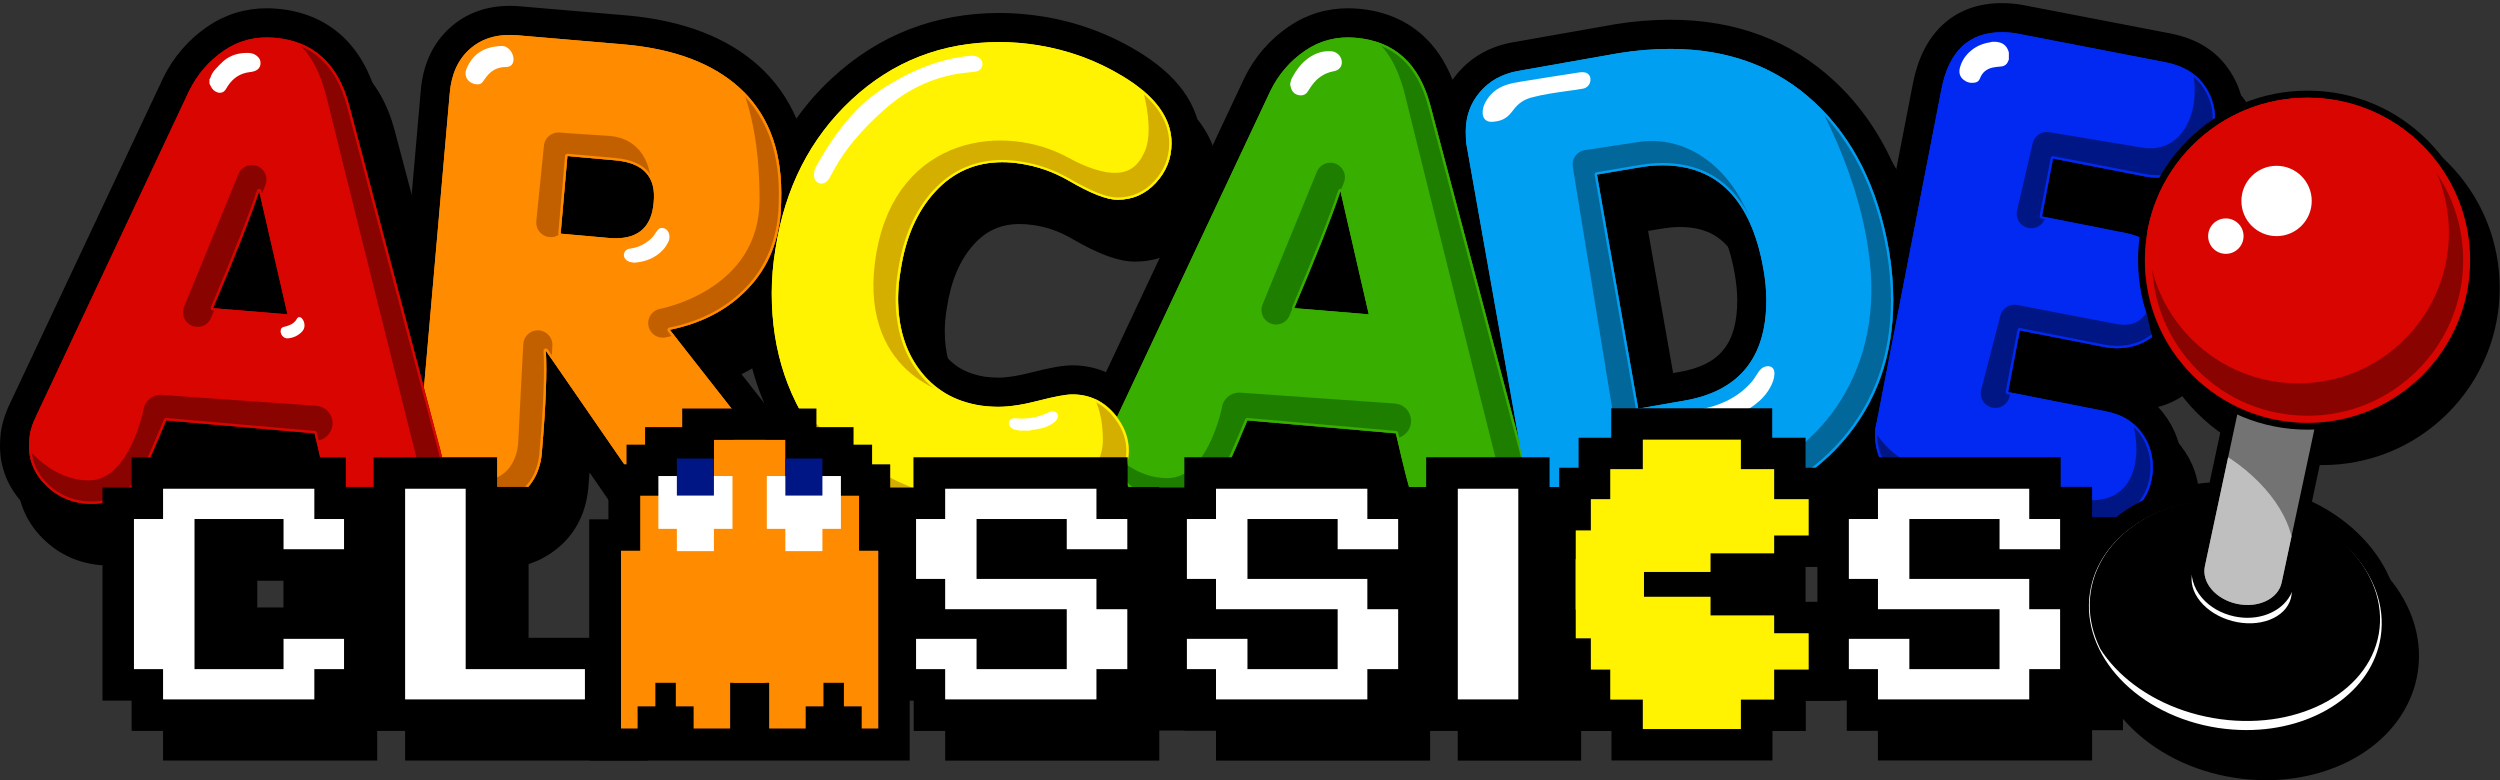 <?xml version="1.0" encoding="utf-8"?>
<!-- Generator: Adobe Illustrator 25.4.1, SVG Export Plug-In . SVG Version: 6.00 Build 0)  -->
<svg version="1.1" id="Redraw" xmlns="http://www.w3.org/2000/svg" xmlns:xlink="http://www.w3.org/1999/xlink" x="0px" y="0px"
	 viewBox="0 0 3839 1198" style="enable-background:new 0 0 3839 1198;" xml:space="preserve">
<rect x="0" y="0" width="3839" height="1198" fill="#333333" stroke="none"/>
<style type="text/css">
	.st0{fill:#D80500;}
	.st1{fill:#FF8B00;}
	.st2{fill:#FFF301;}
	.st3{fill:#37AE00;}
	.st4{fill:#019FF1;}
	.st5{fill:#0129F1;}
	.st6{clip-path:url(#SVGID_00000040534825024005792260000000656893163487291563_);}
	.st7{fill:none;stroke:#1E7E00;stroke-width:53.614;stroke-linecap:round;stroke-linejoin:round;stroke-miterlimit:10;}
	.st8{fill:none;stroke:#1E7E00;stroke-width:44.679;stroke-linecap:round;stroke-linejoin:round;stroke-miterlimit:10;}
	.st9{clip-path:url(#SVGID_00000093896922833971126930000012777019304000990357_);}
	.st10{clip-path:url(#SVGID_00000095321406645156271090000017417311682125317527_);}
	.st11{fill:none;stroke:#C26000;stroke-width:44.679;stroke-linecap:round;stroke-linejoin:round;stroke-miterlimit:10;}
	.st12{clip-path:url(#SVGID_00000011725281393131219960000014589497019297168008_);}
	.st13{clip-path:url(#SVGID_00000010303023571748110420000018241563628111257767_);}
	.st14{fill:none;stroke:#D4AF00;stroke-width:44.679;stroke-linecap:round;stroke-linejoin:round;stroke-miterlimit:10;}
	.st15{clip-path:url(#SVGID_00000159444765212925002280000012825435949944683443_);}
	.st16{clip-path:url(#SVGID_00000042708976259544835030000003572797852559136166_);}
	.st17{fill:none;stroke:#02679B;stroke-width:44.679;stroke-linecap:round;stroke-linejoin:round;stroke-miterlimit:10;}
	.st18{clip-path:url(#SVGID_00000159435233678243403470000018173784286959330729_);}
	.st19{clip-path:url(#SVGID_00000131336817971001055980000005442334946898619060_);}
	.st20{fill:none;stroke:#001685;stroke-width:44.679;stroke-linecap:round;stroke-linejoin:round;stroke-miterlimit:10;}
	.st21{clip-path:url(#SVGID_00000054249939515682546780000008832159324553024171_);}
	.st22{clip-path:url(#SVGID_00000103980024183254171030000014444488734561606331_);}
	.st23{fill:none;stroke:#890300;stroke-width:53.614;stroke-linecap:round;stroke-linejoin:round;stroke-miterlimit:10;}
	.st24{fill:none;stroke:#890300;stroke-width:44.679;stroke-linecap:round;stroke-linejoin:round;stroke-miterlimit:10;}
	.st25{clip-path:url(#SVGID_00000172412764336003367690000000980760828531139248_);}
	.st26{fill:#FFFFFF;}
	.st27{clip-path:url(#SVGID_00000176750011025762918490000011177285907306248362_);}
	.st28{fill:#737373;}
	.st29{clip-path:url(#SVGID_00000098934299151797343400000000483491134687432600_);fill:#BFBFBF;}
	.st30{fill:#890300;}
	.st31{clip-path:url(#SVGID_00000129172823669381234080000001500839311299079818_);}
	.st32{fill:#001685;}
	.st33{clip-path:url(#SVGID_00000173125682760673368040000017788301706966377913_);}
	.st34{clip-path:url(#SVGID_00000124151752900138283060000008509580022262025097_);}
	.st35{clip-path:url(#SVGID_00000076565183970943043150000003119464059024944786_);}
	.st36{clip-path:url(#SVGID_00000153670313532941249590000000773049086089687211_);}
	.st37{clip-path:url(#SVGID_00000133503288321860234280000001984589129105003924_);}
	.st38{clip-path:url(#SVGID_00000084491261893930144790000014347044293740018581_);}
	.st39{clip-path:url(#SVGID_00000009553904536307961030000007095968949989406394_);}
	.st40{clip-path:url(#SVGID_00000113352393432389651410000008519504413185897659_);}
	.st41{clip-path:url(#SVGID_00000152249349458937414910000010039623498627078071_);}
	.st42{clip-path:url(#SVGID_00000181070236742643961070000009207797842510903713_);}
	.st43{clip-path:url(#SVGID_00000000224835025493737990000007923488250442039225_);}
	.st44{clip-path:url(#SVGID_00000161618349203719742370000001816412790418429062_);}
	.st45{clip-path:url(#SVGID_00000135670352873353080160000000924970705776356285_);}
	.st46{clip-path:url(#SVGID_00000033369618755827649230000006784771396154180525_);}
	.st47{clip-path:url(#SVGID_00000005947446249859767280000010273622612957625531_);}
	.st48{clip-path:url(#SVGID_00000023968111474455913240000015619739988553437854_);}
	.st49{clip-path:url(#SVGID_00000107558133846664172500000014792819195928271756_);}
	.st50{fill:none;stroke:#1E7E00;stroke-width:53.062;stroke-linecap:round;stroke-linejoin:round;stroke-miterlimit:10;}
	.st51{fill:none;stroke:#1E7E00;stroke-width:44.218;stroke-linecap:round;stroke-linejoin:round;stroke-miterlimit:10;}
	.st52{clip-path:url(#SVGID_00000168081054917192693390000004243937348367475089_);}
	.st53{clip-path:url(#SVGID_00000026147982265132557190000001506261466273808543_);}
	.st54{fill:none;stroke:#C26000;stroke-width:44.218;stroke-linecap:round;stroke-linejoin:round;stroke-miterlimit:10;}
	.st55{clip-path:url(#SVGID_00000013901778634525050900000001640590570121603246_);}
	.st56{clip-path:url(#SVGID_00000013915084811098836830000005691677500618637475_);}
	.st57{fill:none;stroke:#D4AF00;stroke-width:44.218;stroke-linecap:round;stroke-linejoin:round;stroke-miterlimit:10;}
	.st58{clip-path:url(#SVGID_00000063631333262317507350000015399478418228869544_);}
	.st59{clip-path:url(#SVGID_00000150065161936142643770000008897172440672722058_);}
	.st60{fill:none;stroke:#02679B;stroke-width:44.218;stroke-linecap:round;stroke-linejoin:round;stroke-miterlimit:10;}
	.st61{clip-path:url(#SVGID_00000004523430490386504150000009880318352948576924_);}
	.st62{clip-path:url(#SVGID_00000013912639684228648750000011665509164310339502_);}
	.st63{fill:none;stroke:#001685;stroke-width:44.218;stroke-linecap:round;stroke-linejoin:round;stroke-miterlimit:10;}
	.st64{clip-path:url(#SVGID_00000133516552833395394740000007803692272941532863_);}
	.st65{clip-path:url(#SVGID_00000142887055368271407180000014062609508933711035_);}
	.st66{fill:none;stroke:#890300;stroke-width:53.062;stroke-linecap:round;stroke-linejoin:round;stroke-miterlimit:10;}
	.st67{fill:none;stroke:#890300;stroke-width:44.218;stroke-linecap:round;stroke-linejoin:round;stroke-miterlimit:10;}
	.st68{clip-path:url(#SVGID_00000149370222916536693900000017275294582748088744_);}
	.st69{clip-path:url(#SVGID_00000147216721537462416970000008246471189481417346_);}
	.st70{clip-path:url(#SVGID_00000080175468210589063670000012366289964319353729_);fill:#BFBFBF;}
	.st71{clip-path:url(#SVGID_00000105415641129486893460000015210526765675097491_);}
	.st72{clip-path:url(#SVGID_00000059291476968192435340000005070905799626620853_);}
	.st73{clip-path:url(#SVGID_00000058564809487326230160000014839868420934214278_);}
	.st74{clip-path:url(#SVGID_00000155830653169670187180000002938800887153555890_);}
	.st75{clip-path:url(#SVGID_00000014603803674329206850000008785992621319712669_);}
	.st76{clip-path:url(#SVGID_00000142857478808777497340000015724179952131221688_);}
	.st77{clip-path:url(#SVGID_00000083060096750809410500000001885937875949275804_);}
	.st78{clip-path:url(#SVGID_00000119119314090602578280000005438539624622457995_);}
	.st79{clip-path:url(#SVGID_00000063618835031390315250000000842136536559320765_);}
	.st80{clip-path:url(#SVGID_00000147936044588893338710000000342539235758546347_);}
	.st81{clip-path:url(#SVGID_00000139271342606989822010000012722662555035143355_);}
	.st82{clip-path:url(#SVGID_00000058567137425989995400000001789037787323987106_);}
	.st83{clip-path:url(#SVGID_00000165197298958882874980000013392265311863807104_);}
	.st84{clip-path:url(#SVGID_00000066515014557147496020000009687043421726125979_);}
	.st85{clip-path:url(#SVGID_00000003792117061011985400000005124601936439812504_);fill:#BFBFBF;}
	.st86{clip-path:url(#SVGID_00000065064323669029630350000000238016380577498038_);}
	.st87{fill:#0125EE;}
	.st88{clip-path:url(#SVGID_00000163075038853940707980000010081063227298450621_);}
	.st89{clip-path:url(#SVGID_00000155121519210715797550000007265844137280502188_);}
	.st90{clip-path:url(#SVGID_00000135666405893191010650000003163441538207520404_);}
	.st91{clip-path:url(#SVGID_00000031201020687883677820000002699671826336260497_);}
	.st92{clip-path:url(#SVGID_00000154383917900329957220000000858754316628589214_);}
	.st93{clip-path:url(#SVGID_00000013871794643671608950000008314935838518742166_);}
	.st94{clip-path:url(#SVGID_00000178915055195797100130000009877830383826399918_);}
	.st95{clip-path:url(#SVGID_00000096764105480284227320000018065090067531005824_);}
	.st96{clip-path:url(#SVGID_00000134238986863787643640000007925829598523268768_);}
	.st97{clip-path:url(#SVGID_00000046321797000119639480000007981491097319157913_);}
	.st98{clip-path:url(#SVGID_00000154393499354819470390000007158185702535561147_);}
	.st99{clip-path:url(#SVGID_00000105406602406563613790000005390080875531329470_);}
	.st100{clip-path:url(#SVGID_00000131325440377844422490000010543411762424420224_);}
	.st101{clip-path:url(#SVGID_00000000916813372371870340000015878028439079371961_);fill:#BFBFBF;}
	.st102{clip-path:url(#SVGID_00000158022043848805664120000011452802140621209484_);}
</style>
<g id="Sub-Z">
	<g id="Arcade_1_">
		<g>
			<g>
				<path d="M620.3,885.6c-3.3,0-6.6-0.1-9.9-0.4c-45.1-3.8-78.3-26.3-96.1-65c-3-6.6-8.1-22-22.4-84l-195.5-17
					c-23.7,56.4-32,71.6-36.8,78.1c-21.6,31.9-53.4,48.7-91.9,48.7c-4,0-8.2-0.2-12.4-0.5l-0.3,0c-30.8-3.1-56.9-16.1-77.6-38.8
					c-21.3-23.3-30.6-51.3-27.6-83.5c0.9-14.2,5.4-29.6,13.5-45.9l233.7-496.7c14.3-29.3,34.8-53.2,60.9-71.1
					c23.5-16.1,50.1-24.3,78.9-24.3c4.5,0,9.1,0.2,13.7,0.6c68.4,5.8,114.8,47.5,134.1,120.6l140,528.8c5.1,19.5,7.1,36,6.4,50.4
					l0,0.5l-0.1,0.5c-3.2,31.5-16.9,56.8-40.8,75.1C669.4,877.6,646,885.6,620.3,885.6z M439.7,508l-19.9-86.4
					c-9.5,24.1-20.6,51.5-33.4,82L439.7,508z"/>
				<path d="M436.7,107.5c3.9,0,7.8,0.2,11.8,0.5c59.3,5.1,97.4,39.7,114.5,104.1l140,528.8c4.4,17,6.3,31.5,5.7,43.5
					c-2.5,25.2-13.2,45.1-32.2,59.6c-16.7,12.8-35.5,19.2-56.1,19.2c-2.7,0-5.4-0.1-8.2-0.3c-37.2-3.2-63.1-20.5-77.6-52
					c-3.8-8.2-12-40-24.6-95.5l-228-19.9c-21.4,51.7-35,81.4-40.7,88.9c-17.6,26.2-42.2,39.2-73.7,39.2c-3.4,0-6.9-0.2-10.5-0.5
					c-25.2-2.5-46.4-13.1-63.4-31.7c-17-18.6-24.3-40.8-21.8-66.7c0.6-11.4,4.4-24,11.4-37.8L317,190.3
					c12.6-25.9,30.4-46.7,53.5-62.4C390.3,114.3,412.4,107.5,436.7,107.5 M468.4,532.8l-43.5-189.2c-13.2,39.7-36.9,99.7-71,179.7
					L468.4,532.8 M436.7,62.8v44.7V62.8c-33.4,0-64.2,9.5-91.5,28.2c-29.4,20.1-52.4,46.9-68.4,79.7l-0.1,0.3l-0.1,0.3L43.1,667.5
					c-9.3,18.8-14.6,36.9-15.7,53.9c-3.5,38,8.1,72.7,33.4,100.3c24.6,26.9,55.5,42.3,91.9,46l0.3,0l0.3,0c4.8,0.4,9.7,0.6,14.3,0.6
					c46.1,0,84.2-20.1,110.2-58.2c4.9-6.8,12.3-19.6,32.7-67.4l163.2,14.2c12.6,53.6,17.1,65.8,20.3,72.6
					c10.7,23.2,26.1,41.7,45.9,55c19.2,12.9,42.2,20.6,68.4,22.8l0.1,0l0.1,0c3.9,0.3,7.9,0.5,11.7,0.5c30.6,0,58.7-9.6,83.3-28.5
					c28.6-22,45.7-53.3,49.4-90.6l0.1-1.1l0.1-1.1c0.9-16.7-1.4-35.4-7-57l0-0.1l0-0.1l-140-528.8c-10.7-40.5-29.1-72.7-54.5-95.9
					c-26.4-24-59.8-37.9-99.3-41.3C447.1,63.1,441.8,62.8,436.7,62.8L436.7,62.8z"/>
			</g>
			<g>
				<path d="M1102.8,880.1c-3.9,0-7.8-0.2-11.8-0.6c-37.1-3.1-66.2-19.7-86.5-49.4L887,659.8c-1,23.4-2.8,50.2-5.4,80.6
					c-1.6,36-15.1,64.4-39.9,84.5c-21.2,17.1-46.2,25.8-74.4,25.8c-4.3,0-8.7-0.2-13.1-0.6c-33.1-3.1-60.1-16.7-80.3-40.4
					c-20.4-23.9-28.9-53.9-25.1-89l46.3-529.6c3-35.5,16.2-63.6,39.3-83.5c20.2-17.4,45.5-26.3,75.2-26.3c4.4,0,9,0.2,13.6,0.6
					L989,96.2c79.7,7.4,142.6,31.2,187,70.9c48.3,43.4,72.7,103.7,72.7,179.4c0,10.3-0.3,21.3-1,32.5l0,0.4l0,0.4
					c-4.9,54.4-25.9,99.9-62.5,135.1c-25,24.5-55.7,42.7-91.5,54.6l99.2,126.6c18.7,24.1,26.9,49.4,24.5,75.3
					c-2.4,30.9-15.6,57.6-39.3,79.4C1156.8,870.1,1131.5,880.1,1102.8,880.1z M963.5,393.2c3,0.3,5.9,0.4,8.6,0.4
					c24.4,0,34.2-9.4,36.2-34.8l0-0.4c1.2-12.4-0.6-21.7-5.5-27.5c-7.1-8.5-21.8-11.5-32.9-12.4l-51.5-4.6l-6.5,74.7L963.5,393.2z"
					/>
				<path d="M809.8,103.7c3.8,0,7.7,0.2,11.7,0.5l165.6,14.2c75,6.9,133.1,28.7,174.1,65.3c43.5,39.1,65.3,93.3,65.3,162.7
					c0,10.1-0.3,20.5-0.9,31.2c-4.4,49.2-23,89.6-55.8,121.1c-29.7,29-67.8,48.2-114.5,57.7l120.1,153.3
					c15.1,19.6,21.8,39.4,19.9,59.6c-1.9,25.2-12.6,46.8-32.2,64.8c-17.2,15.8-37.2,23.6-60.2,23.6c-3.2,0-6.5-0.2-9.8-0.5
					c-30.3-2.5-53.6-15.8-70-39.7L865,588.6c1.9,32.8,0,82.9-5.7,150.4c-1.3,29.7-11.8,52.5-31.7,68.6
					c-17.2,13.9-37.3,20.8-60.4,20.8c-3.6,0-7.3-0.2-11-0.5c-27.1-2.5-48.9-13.4-65.3-32.6c-16.4-19.2-23-43.4-19.9-72.4l46.4-529.8
					c2.5-29.6,13.1-52.5,31.7-68.6C765.2,110.7,785.4,103.7,809.8,103.7 M972.1,416c36.1,0,55.6-18.4,58.5-55.4
					c3.8-39.1-15.8-60.5-58.7-64.3l-73.8-6.6l-10.4,119.2l73.8,6.6C965.2,415.8,968.7,416,972.1,416 M809.8,59
					c-35.3,0-65.5,10.7-89.9,31.7c-27.6,23.9-43.5,57.1-47,98.6l-46.3,529.2c-4.3,40.8,6.2,77.4,30.3,105.7
					c24.1,28.3,56.1,44.5,95.1,48.1l0.1,0l0.1,0c5.1,0.5,10.1,0.7,15.1,0.7c33.5,0,63.2-10.4,88.5-30.8
					c29.5-23.9,46.1-58.6,48.2-100.4c0.5-5.6,0.9-11,1.3-16.3l80.9,117.3c23.9,34.9,59.5,55.2,102.9,58.9c4.6,0.4,9.2,0.6,13.7,0.6
					c33.9,0,65.2-12.2,90.4-35.4c28-25.7,43.6-57.3,46.5-94c2.9-31.6-6.9-62.1-29.1-90.7l-0.1-0.1l-0.1-0.1l-80.7-103
					c26.8-12.3,50.6-28.4,71-48.4c40.5-39,63.8-89.2,69.2-149.2l0.1-0.7l0-0.7c0.7-11.7,1-23.1,1-33.8c0-82.3-26.9-148.2-80.1-195.9
					l-0.1-0.1l-0.1-0.1c-48.1-42.9-115.3-68.6-199.7-76.4l-0.2,0l-0.2,0L825.3,59.7C820,59.3,814.8,59,809.8,59L809.8,59z
					 M936.1,368.3l2.6-30.2l29.2,2.6c12.3,1.1,16.8,3.8,17.7,4.4c0.3,0.8,1.2,4,0.5,11.1l0,0.4l0,0.4c-0.7,8.8-2.6,12-2.9,12.5
					c-0.5,0.3-3.5,1.6-11,1.6c-2.1,0-4.3-0.1-6.7-0.3L936.1,368.3L936.1,368.3z"/>
			</g>
			<g>
				<path d="M1565.7,880.6c-23.1,0-45-1.7-65.1-5c-94.2-14.7-170.8-58.2-227.7-129.2c-55.3-68.7-83.4-151.4-83.4-245.8
					c0-23.8,2-47.9,6-71.6c15.2-98.6,56.8-180,123.7-242.2c67.4-62.7,149-94.4,242.7-94.4c19.9,0,40.8,1.7,62.1,5
					c49.4,8,95.7,24.9,137.7,50.2c57.4,34.4,86.5,75.6,86.5,122.2c0,29-10.1,54.7-30.1,76.2c-20.4,22-45.8,33.2-75.5,33.2
					c-20.9,0-48.3-10.3-86-32.4c-21.3-12.3-44.3-20.3-68.4-23.6l-0.3,0c-7.1-1.1-14.5-1.6-22.2-1.6c-34.8,0-63.1,12.5-86.6,38.2
					c-24.6,26.8-40.5,63.6-47.4,109.3l-0.1,0.5c-2.3,13.2-3.5,26.2-3.5,38.7c0,38.4,9.3,70.6,27.8,95.5c19.2,26.2,45.4,41.6,79.9,47
					c8.3,1.1,16.4,1.7,24.2,1.7c15.1,0,34-2.9,56.3-8.7c26.8-6.9,44.9-10.2,57.2-10.2c33.4,0,61.3,13.4,83,39.8
					c21.5,26.3,29.7,55.7,24.2,87.4c-7,43.8-35.3,76.5-84.3,97.3l-0.2,0.1C1660.3,873,1616.3,880.6,1565.7,880.6z"/>
				<path d="M1561.9,114.6c18.9,0,38.5,1.6,58.7,4.7c46.7,7.6,89.9,23.3,129.6,47.3c50.5,30.3,75.7,64.7,75.7,103.1
					c0,23.3-8,43.7-24.1,61c-16.1,17.4-35.8,26-59.1,26c-16.4,0-41.3-9.8-74.7-29.3c-24-13.9-49.5-22.7-76.6-26.5
					c-8.2-1.3-16.7-1.9-25.5-1.9c-41,0-75.4,15.1-103.1,45.4c-27.8,30.3-45.4,70.6-53,121.1c-2.5,14.5-3.8,28.7-3.8,42.6
					c0,43.5,10.7,79.8,32.2,108.8c22.7,30.9,54.2,49.5,94.6,55.8c9.5,1.3,18.6,1.9,27.4,1.9c17,0,37.7-3.1,62-9.5
					c24.3-6.3,41.5-9.5,51.6-9.5c26.5,0,48.4,10.6,65.8,31.7c17.3,21.1,23.8,44.3,19.4,69.5c-5.7,35.9-29.3,62.8-71,80.4
					c-33.4,13.9-74.1,20.8-122,20.8c-22.1,0-42.6-1.6-61.5-4.7c-88.9-13.9-160.2-54.2-213.8-121.1c-52.4-65-78.5-142.2-78.5-231.8
					c0-22.7,1.9-45.4,5.7-68.1c14.5-94,53.5-170.4,116.8-229.4C1397.8,144.1,1473.6,114.6,1561.9,114.6 M1561.9,70
					c-99.5,0-186.3,33.8-258,100.4c-70.6,65.7-114.5,151.5-130.5,255.1c-4.1,24.9-6.2,50.2-6.2,75.2c0,99.6,29.7,187,88.4,259.8
					c60.5,75.4,141.7,121.6,241.5,137.2c21.2,3.5,44.3,5.3,68.6,5.3c53.6,0,100.4-8.1,139.2-24.2l0.2-0.1l0.2-0.1
					c70.2-29.8,91.8-78.5,97.6-114.2c6.5-37.8-3.5-74.2-28.9-105.2c-25.8-31.4-60.5-48-100.3-48c-14.4,0-33.7,3.4-62.8,10.9
					c-20.5,5.3-37.6,8-50.7,8c-6.7,0-13.8-0.5-21-1.4c-28.6-4.6-49.3-16.7-65-38l0-0.1l0-0.1c-15.8-21.3-23.4-48.2-23.4-82.2
					c0-11.3,1.1-23,3.1-34.9l0.1-0.5l0.1-0.5c6.2-41.3,20.2-74.1,41.7-97.5c19.3-21.1,41.6-30.9,70.2-30.9c6.5,0,12.8,0.5,18.8,1.4
					l0.3,0l0.3,0c21.5,3,41.2,9.8,60.3,20.9c41.3,24.1,72.2,35.4,97.2,35.4c35.7,0,67.4-13.9,91.9-40.3c23.6-25.4,36-57,36-91.4
					c0-28.9-9.3-56.1-27.6-81.1c-16.1-21.9-39.6-42.2-69.8-60.4c-44.4-26.8-93.4-44.7-145.5-53.1l-0.1,0l-0.1,0
					C1605.1,71.7,1583,70,1561.9,70L1561.9,70z"/>
			</g>
			<g>
				<path d="M2280.7,885.6c-3.3,0-6.6-0.1-9.9-0.4c-45.1-3.8-78.3-26.3-96.1-65c-3-6.6-8.1-22-22.4-84l-195.5-17
					c-23.7,56.4-32,71.6-36.8,78.1c-21.6,31.9-53.4,48.7-91.9,48.7c-4,0-8.2-0.2-12.4-0.5l-0.3,0c-30.8-3.1-56.9-16.1-77.6-38.8
					c-21.3-23.3-30.6-51.3-27.6-83.5c0.9-14.2,5.4-29.6,13.5-45.9l233.7-496.7c14.3-29.3,34.8-53.2,60.9-71.1
					c23.5-16.1,50.1-24.3,78.9-24.3c4.5,0,9.1,0.2,13.7,0.6c68.4,5.8,114.8,47.5,134.1,120.6l140,528.8c5.1,19.6,7.1,36,6.4,50.4
					l0,0.5l-0.1,0.5c-3.2,31.5-16.9,56.8-40.8,75.1C2329.8,877.6,2306.3,885.6,2280.7,885.6z M2100.1,508l-19.9-86.4
					c-9.5,24.1-20.6,51.4-33.4,82L2100.1,508z"/>
				<path d="M2097,107.5c3.9,0,7.8,0.2,11.8,0.5c59.3,5.1,97.4,39.7,114.5,104.1l140,528.8c4.4,17,6.3,31.5,5.7,43.5
					c-2.5,25.2-13.2,45.1-32.2,59.6c-16.7,12.8-35.5,19.2-56.1,19.2c-2.7,0-5.4-0.1-8.2-0.3c-37.2-3.2-63.1-20.5-77.6-52
					c-3.8-8.2-12-40-24.6-95.5l-228-19.9c-21.4,51.7-35,81.4-40.7,88.9c-17.6,26.2-42.2,39.2-73.7,39.2c-3.4,0-6.9-0.2-10.5-0.5
					c-25.2-2.5-46.4-13.1-63.4-31.7c-17-18.6-24.3-40.8-21.8-66.7c0.6-11.4,4.4-24,11.4-37.8l233.7-496.7
					c12.6-25.9,30.4-46.7,53.5-62.4C2050.6,114.3,2072.7,107.5,2097,107.5 M2128.7,532.8l-43.5-189.2c-13.2,39.7-36.9,99.7-71,179.7
					L2128.7,532.8 M2097,62.8v44.7V62.8c-33.4,0-64.2,9.5-91.5,28.2c-29.4,20.1-52.4,46.9-68.4,79.7l-0.1,0.3l-0.1,0.3l-233.5,496.2
					c-9.3,18.8-14.6,36.9-15.7,53.9c-3.5,38,8.1,72.7,33.4,100.3c24.6,26.9,55.5,42.3,91.9,46l0.3,0l0.3,0c4.8,0.4,9.7,0.6,14.3,0.6
					c46.1,0,84.2-20.1,110.2-58.2c4.9-6.8,12.3-19.6,32.7-67.4l163.2,14.2c12.6,53.6,17.1,65.8,20.3,72.6
					c10.7,23.2,26.1,41.7,45.9,55c19.2,12.9,42.2,20.6,68.4,22.8l0.1,0l0.1,0c3.9,0.3,7.9,0.5,11.7,0.5c30.6,0,58.7-9.6,83.3-28.5
					c28.6-21.9,45.7-53.3,49.4-90.6l0.1-1.1l0.1-1.1c0.9-16.7-1.4-35.4-7-57l0-0.1l0-0.1l-140-528.8c-10.7-40.5-29.1-72.7-54.5-95.9
					c-26.4-24-59.8-37.9-99.3-41.3C2107.4,63.1,2102.2,62.8,2097,62.8L2097,62.8z"/>
			</g>
			<g>
				<path d="M2464.8,892.9c-32,0-58.2-8.3-77.9-24.5c-19.8-16.4-32.5-40.5-37.8-71.6l-92.8-522.9l-0.1-0.9
					c-0.7-7.1-1.1-14.2-1.1-21.1c0-28.7,9.1-53.9,27.1-75c17.8-21,41.6-34.3,70.7-39.7l155.6-27.5c28.2-4.6,56.2-6.9,83-6.9
					c94.3,0,174.1,29.7,237.1,88.3c62.3,58,103,138.6,120.8,239.5c4.6,27.2,7,54.2,7,80.5c0,90.3-27.8,168.1-82.6,231.3
					c-54.6,63-129.8,103.3-223.5,119.9l-162.3,28.3C2481,892.1,2473.1,892.9,2464.8,892.9z M2560.5,651.7l49-8.5
					c73.2-12.7,107.3-54.7,107.3-132.2c0-14.3-1.5-29.5-4.4-45.1c-22.5-125.2-86.8-139.7-133.2-139.7c-10.6,0-22.3,1.2-34.8,3.4
					l-39.6,6.7L2560.5,651.7z"/>
				<path d="M2591.6,125c88.9,0,162.9,27.4,221.8,82.3c59,54.9,97,130.6,114,227.1c4.4,25.9,6.6,51.4,6.6,76.6
					c0,85.1-25.7,157.4-77.1,216.6c-51.4,59.3-121.6,96.8-210.5,112.6l-162.7,28.4c-5.7,1.3-12,1.9-18.9,1.9
					c-53.6,0-84.8-25.9-93.7-77.6l-92.7-522.2c-0.6-6.3-0.9-12.6-0.9-18.9c0-23.3,7.3-43.5,21.8-60.5c14.5-17,33.7-27.7,57.7-32.2
					l155.1-27.4C2539.3,127.3,2565.7,125,2591.6,125 M2542.4,677.5l71-12.3c83.9-14.5,125.8-65.9,125.8-154.2
					c0-15.8-1.6-32.2-4.7-49.2c-18.9-105.3-70.6-158-155.1-158c-12,0-24.9,1.3-38.8,3.8L2479,318L2542.4,677.5 M2591.6,80.4
					c-28.1,0-57.2,2.4-86.6,7.2l-0.3,0.1l-0.3,0.1l-155.1,27.4l-0.2,0l-0.2,0c-34.2,6.3-62.4,22.2-83.6,47.1
					c-21.5,25.3-32.4,55.4-32.4,89.5c0,7.6,0.4,15.5,1.2,23.3l0.2,1.7l0.3,1.7l92.7,522.1c6.3,36.5,21.6,65,45.5,84.9
					c23.8,19.7,54.8,29.7,92.1,29.7c9.7,0,18.9-0.9,27.5-2.7l161.8-28.2l0.1,0l0.1,0c98.9-17.5,178.4-60.4,236.4-127.3
					c58.4-67.4,88-150.1,88-245.9c0-27.5-2.4-55.9-7.3-84.1l0-0.1l0-0.1c-18.7-105.8-61.6-190.6-127.6-252
					C2776.6,112.1,2691.8,80.4,2591.6,80.4L2591.6,80.4z M2530.8,354.6l17.1-2.9l0.3,0l0.3,0c11.2-2,21.6-3.1,30.8-3.1
					c41.6,0,91.9,13.8,111.2,121.2l0,0.1l0,0.1c2.6,14.3,4,28.1,4,41.1c0,66.5-26.5,99.4-88.8,110.2l-27.1,4.7L2530.8,354.6
					L2530.8,354.6z"/>
			</g>
			<g>
				<path d="M3244.7,879.6c-7.6,0-15.6-0.8-23.8-2.2L2981.2,831c-28.1-5.3-51.6-18.4-69.7-38.8c-18.5-20.8-27.9-46-27.9-74.9
					c0-8,1.1-16.4,3.4-24.9l99.2-510.1c17-86.9,71.7-105.1,114.6-105.1c8.7,0,17.6,0.7,26.4,2.2l0.6,0.1L3358,124
					c29.8,6.1,53,19.5,68.9,39.8c15.7,20.1,23.7,43.3,23.7,69.1c0,30.5-10.7,57-31.8,78.9c-21.3,22.1-47.7,33.3-78.5,33.3
					c-8.4,0-16.6-0.8-24.3-2.3l-118.8-23.1l-8.6,45.1l106.9,21.2c29.8,6.1,53.2,19.4,69.7,39.4c16.6,20.1,25,43.5,25,69.5
					c0,31.3-11,58.1-32.6,79.7c-21.6,21.6-48.4,32.6-79.7,32.6c-7.7,0-15.7-0.8-23.9-2.3l-107.8-21.3l-9.6,50.7l126.6,25
					c29.3,5.4,52.2,18.5,68.2,38.9c15.7,20.1,23.7,43.3,23.7,69.1c0,30.4-10.5,56.9-31.2,78.7
					C3302.8,868.4,3276.1,879.6,3244.7,879.6z"/>
				<path d="M3100.9,99.5c7.6,0,15.1,0.6,22.7,1.9l229.9,44.5c24.6,5.1,43.2,15.6,55.8,31.7c12.6,16.1,18.9,34.5,18.9,55.3
					c0,24.6-8.5,45.7-25.5,63.4c-17,17.7-37.8,26.5-62.4,26.5c-6.9,0-13.6-0.6-19.9-1.9l-141-27.4l-17,88.9l128.7,25.5
					c24.6,5.1,43.5,15.6,56.8,31.7c13.2,16.1,19.9,34.5,19.9,55.3c0,25.2-8.7,46.5-26,63.9c-17.4,17.4-38.6,26-63.9,26
					c-6.3,0-12.9-0.6-19.9-1.9l-129.6-25.5l-18,94.6l148.5,29.3c24,4.4,42.2,14.7,54.9,30.7c12.6,16.1,18.9,34.5,18.9,55.3
					c0,24.6-8.4,45.7-25.1,63.4c-16.7,17.6-37.7,26.5-62.9,26.5c-6.3,0-12.9-0.6-19.9-1.9L2985.5,809c-23.3-4.4-42.4-15-57.2-31.7
					c-14.8-16.7-22.2-36.7-22.2-60.1c0-6.3,0.9-12.9,2.8-19.9l99.3-510.9C3019.5,128.5,3050.4,99.5,3100.9,99.5 M3100.9,54.8
					c-36.8,0-67.7,11.4-91.6,33.9c-22.3,21-37.5,51-45,89.3l-99.1,509.5c-2.6,10.1-3.9,20.2-3.9,29.9c0,34.5,11.3,64.7,33.5,89.7
					c21.4,24.2,49.1,39.7,82.3,45.9l239.2,46.3l0.3,0.1l0.3,0c9.6,1.7,18.9,2.6,27.8,2.6c37.3,0,70.3-14,95.3-40.4
					c24.4-25.8,37.3-58.3,37.3-94.1c0-30.9-9.6-58.8-28.4-82.9c-19.4-24.8-46.9-40.6-81.6-47.1l-104.8-20.7l1.3-6.8l85.5,16.8
					l0.3,0.1l0.3,0.1c9.5,1.7,18.9,2.6,27.9,2.6c36.9,0,69.9-13.5,95.4-39.1c25.6-25.6,39.1-58.6,39.1-95.5
					c0-31.4-10.1-59.5-30.1-83.7c-19.8-24.1-47.5-39.9-82.3-47.1l-0.1,0l-0.1,0l-85.1-16.9l0.3-1.3l96.8,18.8
					c9.1,1.8,18.7,2.7,28.5,2.7c36.6,0,69.3-13.9,94.6-40.2c24.9-25.8,38.1-58.4,38.1-94.4c0-30.9-9.6-58.8-28.4-82.9
					c-19.3-24.6-46.9-40.7-82-47.9l-0.3-0.1l-0.3-0.1l-229.9-44.5l-0.6-0.1l-0.6-0.1C3120.9,55.7,3110.8,54.8,3100.9,54.8
					L3100.9,54.8z"/>
			</g>
		</g>
		<path d="M3284.9,314.7c9.1,1.8,18.7,2.7,28.5,2.7c36.6,0,69.3-13.9,94.6-40.2c24.9-25.8,38.1-58.4,38.1-94.4
			c0-30.9-9.6-58.8-28.4-82.9c-19.3-24.6-46.9-40.7-82-47.9l-0.3-0.1l-0.3-0.1L3105.3,7.5l-0.6-0.1l-0.6-0.1
			c-10-1.7-20.1-2.5-30-2.5c-36.8,0-67.7,11.4-91.6,33.9c-22.3,21-37.5,51-45,89.3l-26,133.9c-22.8-54-54.3-99.9-94.4-137.2
			C2749.8,62,2665,30.3,2564.8,30.3c-28.1,0-57.2,2.4-86.6,7.2l-0.3,0.1l-0.3,0.1l-155.1,27.4l-0.2,0l-0.2,0
			c-34.2,6.3-62.4,22.2-83.6,47.1c-2.8,3.3-5.5,6.8-8,10.3c-10.9-27.6-26.1-50.3-45.3-67.8c-26.4-24-59.8-37.9-99.3-41.3
			c-5.2-0.4-10.5-0.7-15.6-0.7v22.3l0,0l0-22.3c-33.4,0-64.2,9.5-91.5,28.2c-29.4,20.1-52.4,46.9-68.4,79.7l-0.1,0.3l-0.1,0.3
			l-211.9,450.3c-15.8-6.9-33.1-10.5-51.5-10.5c-14.4,0-33.7,3.4-62.8,10.9c-20.5,5.3-37.6,8-50.7,8c-6.7,0-13.8-0.5-21-1.4
			c-28.6-4.6-49.3-16.7-65-38l0-0.1l0-0.1c-15.8-21.3-23.4-48.2-23.4-82.2c0-11.3,1.1-23,3.1-34.9l0.1-0.5l0.1-0.5
			c6.2-41.3,20.2-74.1,41.7-97.5c19.3-21.1,41.6-30.9,70.2-30.9c6.5,0,12.8,0.5,18.8,1.4l0.3,0l0.3,0c21.5,3,41.2,9.8,60.3,20.9
			c41.3,24.1,72.2,35.4,97.2,35.4c35.7,0,67.4-13.9,91.9-40.3c23.6-25.4,36-57,36-91.4c0-28.9-9.3-56.1-27.6-81.1
			c-16.1-21.9-39.6-42.2-69.8-60.4c-44.4-26.8-93.4-44.7-145.5-53.1l-0.1,0l-0.1,0c-22.4-3.5-44.5-5.3-65.5-5.3
			c-99.5,0-186.3,33.8-258,100.4c-20.4,18.9-38.5,39.6-54.4,61.8c-13.4-31.3-32.9-58.7-58.6-81.7l-0.1-0.1l-0.1-0.1
			c-48.1-42.9-115.3-68.6-199.7-76.4l-0.2,0l-0.2,0L798.5,9.7C793.2,9.2,788,9,783,9c-35.3,0-65.5,10.7-89.9,31.7
			c-27.6,23.9-43.5,57.1-47,98.6l-17.3,198.1l-49.5-186.8c-10.7-40.5-29.1-72.7-54.5-95.9c-26.4-24-59.8-37.9-99.3-41.3
			c-5.2-0.4-10.5-0.7-15.6-0.7v22.3l0,0l0-22.3c-33.4,0-64.2,9.5-91.5,28.2C289,61.1,266,87.9,250,120.7l-0.1,0.3l-0.1,0.3
			L16.3,617.5C7,636.2,1.7,654.4,0.6,671.3c-3.5,38,8.1,72.7,33.4,100.3c24.6,26.9,55.5,42.3,91.9,46l0.3,0l0.3,0
			c4.8,0.4,9.7,0.6,14.3,0.6c46.1,0,84.2-20.1,110.2-58.2c4.9-6.8,12.3-19.6,32.7-67.4L446.9,707c12.6,53.6,17.1,65.8,20.3,72.6
			c10.7,23.2,26.1,41.7,45.9,55c19.2,12.9,42.2,20.6,68.4,22.8l0.1,0l0.1,0c3.9,0.3,7.9,0.5,11.7,0.5c30.6,0,58.7-9.6,83.3-28.5
			c5.5-4.2,10.6-8.8,15.2-13.7c10.4,3.3,21.5,5.6,33.2,6.7l0.1,0l0.1,0c5.1,0.5,10.1,0.7,15.1,0.7c33.5,0,63.2-10.4,88.5-30.8
			c29.5-23.9,46.1-58.6,48.2-100.4c0.5-5.6,0.9-11,1.3-16.3l80.9,117.3c23.9,34.9,59.5,55.2,102.9,58.9c4.6,0.4,9.2,0.6,13.7,0.6
			c33.9,0,65.2-12.2,90.4-35.4c28-25.7,43.6-57.3,46.5-94c1.2-12.8,0.2-25.3-2.7-37.7c5.8,8.5,12,16.9,18.6,25
			c60.5,75.4,141.7,121.6,241.5,137.2c21.2,3.5,44.3,5.3,68.6,5.3c53.6,0,100.4-8.1,139.2-24.2l0.2-0.1l0.2-0.1
			c20.2-8.6,36.3-18.7,49.3-29.6c17.5,10.3,37,16.6,58.5,18.8l0.3,0l0.3,0c4.8,0.4,9.7,0.6,14.3,0.6c46.1,0,84.2-20.1,110.2-58.2
			c4.9-6.8,12.3-19.6,32.7-67.4l163.2,14.2c12.6,53.6,17.1,65.8,20.3,72.6c10.7,23.2,26.1,41.7,45.9,55
			c19.2,12.9,42.2,20.6,68.4,22.8l0.1,0l0.1,0c3.9,0.3,7.9,0.5,11.7,0.5c30.6,0,58.7-9.6,83.3-28.5c0.4-0.3,0.7-0.6,1.1-0.9
			c2.4,2.4,5,4.7,7.6,6.9c23.8,19.7,54.8,29.7,92.1,29.7c9.7,0,18.9-0.9,27.5-2.7l161.9-28.2l0.1,0l0.1,0
			c89.5-15.9,163.3-52.5,219.5-109c5.3,11.3,12.3,22,21,31.8c21.4,24.2,49.1,39.7,82.3,45.9l239.2,46.3l0.3,0.1l0.3,0
			c9.6,1.7,18.9,2.6,27.8,2.6c37.3,0,70.3-14,95.3-40.4c24.4-25.8,37.3-58.3,37.3-94.1c0-30.9-9.6-58.8-28.4-82.9
			c-19.4-24.8-46.9-40.6-81.6-47.1l-104.8-20.7l1.3-6.8l85.5,16.8l0.3,0.1l0.3,0.1c9.5,1.7,18.9,2.6,27.9,2.6
			c36.9,0,69.9-13.5,95.4-39.1c25.6-25.6,39.1-58.6,39.1-95.5c0-31.4-10.1-59.5-30.1-83.7c-19.8-24.1-47.5-39.9-82.3-47.1l-0.1,0
			l-0.1,0l-85.1-16.9l0.3-1.3L3284.9,314.7z M2521.4,301.6l0.3,0c11.2-2,21.6-3.1,30.8-3.1c41.6,0,91.9,13.8,111.2,121.2l0,0.1
			l0,0.1c2.6,14.3,4,28.1,4,41.1c0,66.5-26.5,99.4-88.8,110.2l-27.1,4.7L2504,304.5l17.1-2.9L2521.4,301.6z M959.3,306.3l0,0.4
			l0,0.4c-0.7,8.8-2.6,12-2.9,12.5c-0.5,0.3-3.5,1.6-11,1.6c-2.1,0-4.3-0.1-6.7-0.3l-29.3-2.6l2.6-30.2l29.2,2.6
			c12.3,1.1,16.8,3.8,17.7,4.4C959.1,296,960,299.1,959.3,306.3z M1103,529.1c14.5-6.6,28-14.4,40.6-23.3
			c4.8,40.2,14.8,78.1,30.1,113.5L1103,529.1z"/>
		<g>
			<path class="st0" d="M585.3,812.9c-37.2-3.2-63.1-20.5-77.6-52c-3.8-8.2-12-40-24.6-95.5l-228-19.9c-21.4,51.7-35,81.4-40.7,88.9
				c-19.6,29-47.6,41.9-84.2,38.8c-25.2-2.5-46.4-13.1-63.4-31.7c-17-18.6-24.3-40.8-21.8-66.7c0.6-11.4,4.4-24,11.4-37.8
				l233.7-496.7c12.6-25.9,30.4-46.7,53.5-62.4c23-15.8,49-22.4,78-19.9C481,63,519.1,97.7,536.2,162l140,528.8
				c4.4,17,6.3,31.5,5.7,43.5c-2.5,25.2-13.2,45.1-32.2,59.6C630.8,808.5,609.3,814.8,585.3,812.9z M398,293.5
				c-13.2,39.7-36.9,99.7-71,179.7l114.5,9.5L398,293.5z"/>
			<path class="st1" d="M838.2,538.6c1.9,32.8,0,82.9-5.7,150.4c-1.3,29.7-11.8,52.5-31.7,68.6c-19.9,16.1-43.7,22.9-71.4,20.3
				c-27.1-2.5-48.9-13.4-65.3-32.6c-16.4-19.2-23-43.4-19.9-72.4l46.4-529.8c2.5-29.6,13.1-52.5,31.7-68.6
				c18.6-16.1,42.7-22.9,72.4-20.3l165.6,14.2c75,6.9,133.1,28.7,174.1,65.3c43.5,39.1,65.3,93.3,65.3,162.7
				c0,10.1-0.3,20.5-0.9,31.2c-4.4,49.2-23,89.6-55.8,121.1c-29.7,29-67.8,48.2-114.5,57.7l120.1,153.3
				c15.1,19.6,21.8,39.4,19.9,59.6c-1.9,25.2-12.6,46.8-32.2,64.8c-19.6,18-42.9,25.7-70,23.2c-30.3-2.5-53.6-15.8-70-39.7
				L838.2,538.6z M945.1,246.2l-73.8-6.6l-10.4,119.2l73.8,6.6c42.9,3.8,65.9-14.5,69.1-54.9C1007.6,271.5,988,250,945.1,246.2z"/>
			<path class="st2" d="M1477.4,803.5c-88.9-13.9-160.2-54.2-213.8-121.1c-52.4-65-78.5-142.2-78.5-231.8c0-22.7,1.9-45.4,5.7-68.1
				c14.5-94,53.5-170.4,116.8-229.4c63.4-59,139.2-88.5,227.5-88.5c18.9,0,38.5,1.6,58.7,4.7c46.7,7.6,89.9,23.3,129.6,47.3
				c50.5,30.3,75.7,64.7,75.7,103.1c0,23.3-8,43.7-24.1,61c-16.1,17.4-35.8,26-59.1,26c-16.4,0-41.3-9.8-74.7-29.3
				c-24-13.9-49.5-22.7-76.6-26.5c-8.2-1.3-16.7-1.9-25.5-1.9c-41,0-75.4,15.1-103.1,45.4c-27.8,30.3-45.4,70.6-53,121.1
				c-2.5,14.5-3.8,28.7-3.8,42.6c0,43.5,10.7,79.8,32.2,108.8c22.7,30.9,54.2,49.5,94.6,55.8c9.5,1.3,18.6,1.9,27.4,1.9
				c17,0,37.7-3.1,62-9.5c24.3-6.3,41.5-9.5,51.6-9.5c26.5,0,48.4,10.6,65.8,31.7c17.3,21.1,23.8,44.3,19.4,69.5
				c-5.7,35.9-29.3,62.8-71,80.4c-33.4,13.9-74.1,20.8-122,20.8C1516.8,808.2,1496.3,806.6,1477.4,803.5z"/>
			<path class="st3" d="M2245.7,812.9c-37.2-3.2-63.1-20.5-77.6-52c-3.8-8.2-12-40-24.6-95.5l-228-19.9
				c-21.4,51.7-35,81.4-40.7,88.9c-19.6,29-47.6,41.9-84.2,38.8c-25.2-2.5-46.4-13.1-63.4-31.7c-17-18.6-24.3-40.8-21.8-66.7
				c0.6-11.4,4.4-24,11.4-37.8l233.7-496.7c12.6-25.9,30.4-46.7,53.5-62.4c23-15.8,49-22.4,78-19.9c59.3,5.1,97.4,39.7,114.5,104.1
				l140,528.8c4.4,17,6.3,31.5,5.7,43.5c-2.5,25.2-13.2,45.1-32.2,59.6C2291.1,808.5,2269.6,814.8,2245.7,812.9z M2058.4,293.5
				c-13.2,39.7-36.9,99.7-71,179.7l114.5,9.5L2058.4,293.5z"/>
			<path class="st4" d="M2619.7,790.2L2457,818.6c-5.7,1.3-12,1.9-18.9,1.9c-53.6,0-84.8-25.9-93.7-77.6l-92.7-522.2
				c-0.6-6.3-0.9-12.6-0.9-18.9c0-23.3,7.3-43.5,21.8-60.5c14.5-17,33.7-27.7,57.7-32.2l155.1-27.4c27.1-4.4,53.6-6.6,79.5-6.6
				c88.9,0,162.9,27.4,221.8,82.3c59,54.9,97,130.6,114,227.1c4.4,25.9,6.6,51.4,6.6,76.6c0,85.1-25.7,157.4-77.1,216.6
				C2778.8,736.9,2708.6,774.4,2619.7,790.2z M2513.7,257.6l-61.5,10.4l63.4,359.5l71-12.3c83.9-14.5,125.8-65.9,125.8-154.2
				c0-15.8-1.6-32.2-4.7-49.2c-18.9-105.3-70.6-158-155.1-158C2540.5,253.8,2527.6,255.1,2513.7,257.6z"/>
			<path class="st5" d="M3198,805.3L2958.7,759c-23.3-4.4-42.4-15-57.2-31.7c-14.8-16.7-22.2-36.7-22.2-60.1
				c0-6.3,0.9-12.9,2.8-19.9l99.3-510.9c11.4-58,42.2-87,92.7-87c7.6,0,15.1,0.6,22.7,1.9l229.9,44.5c24.6,5.1,43.2,15.6,55.8,31.7
				c12.6,16.1,18.9,34.5,18.9,55.3c0,24.6-8.5,45.7-25.5,63.4c-17,17.7-37.8,26.5-62.4,26.5c-6.9,0-13.6-0.6-19.9-1.9l-141-27.4
				l-17,88.9l128.7,25.5c24.6,5.1,43.5,15.6,56.8,31.7c13.2,16.1,19.9,34.5,19.9,55.3c0,25.2-8.7,46.5-26,63.9
				c-17.4,17.4-38.6,26-63.9,26c-6.3,0-12.9-0.6-19.9-1.9l-129.6-25.5l-18,94.6l148.5,29.3c24,4.4,42.2,14.7,54.9,30.7
				c12.6,16.1,18.9,34.5,18.9,55.3c0,24.6-8.4,45.7-25.1,63.4c-16.7,17.6-37.7,26.5-62.9,26.5C3211.6,807.2,3204.9,806.6,3198,805.3
				z"/>
		</g>
		<g>
			<g>
				<defs>
					<path id="SVGID_1_" d="M2245.7,812.9c-37.2-3.2-63.1-20.5-77.6-52c-3.8-8.2-12-40-24.6-95.5l-228-19.9
						c-21.4,51.7-35,81.4-40.7,88.9c-19.6,29-47.6,41.9-84.2,38.8c-25.2-2.5-46.4-13.1-63.4-31.7c-17-18.6-24.3-40.8-21.8-66.7
						c0.6-11.4,4.4-24,11.4-37.8l233.7-496.7c12.6-25.9,30.4-46.7,53.5-62.4c23-15.8,49-22.4,78-19.9
						c59.3,5.1,97.4,39.7,114.5,104.1l140,528.8c4.4,17,6.3,31.5,5.7,43.5c-2.5,25.2-13.2,45.1-32.2,59.6
						C2291.1,808.5,2269.6,814.8,2245.7,812.9z M2058.4,293.5c-13.2,39.7-36.9,99.7-71,179.7l114.5,9.5L2058.4,293.5z"/>
				</defs>
				<clipPath id="SVGID_00000116928049967356289300000007431271915994809256_">
					<use xlink:href="#SVGID_1_"  style="overflow:visible;"/>
				</clipPath>
				<g style="clip-path:url(#SVGID_00000116928049967356289300000007431271915994809256_);">
					<path class="st7" d="M2140,646.4l-237.1-16.7c0,0-23.8,131.3-110.2,131.3c-90.5,0-141.2-95-141.2-95"/>
					<path class="st7" d="M2122.1,745.8c0,0,50,56.6,109.6,56.6c49.4,0,110.8-27.8,95.9-85.8c-14-54.6-122.1-487.7-143.6-575.5
						c-27.8-113.6-90-114.4-90-114.4"/>
					<line class="st8" x1="1959.5" y1="476" x2="2042.9" y2="272.2"/>
				</g>
			</g>
			<g>
				<defs>
					<path id="SVGID_00000054231065343128841280000013875949492254870202_" d="M2245.7,812.9c-37.2-3.2-63.1-20.5-77.6-52
						c-3.8-8.2-12-40-24.6-95.5l-228-19.9c-21.4,51.7-35,81.4-40.7,88.9c-19.6,29-47.6,41.9-84.2,38.8
						c-25.2-2.5-46.4-13.1-63.4-31.7c-17-18.6-24.3-40.8-21.8-66.7c0.6-11.4,4.4-24,11.4-37.8l233.7-496.7
						c12.6-25.9,30.4-46.7,53.5-62.4c23-15.8,49-22.4,78-19.9c59.3,5.1,97.4,39.7,114.5,104.1l140,528.8c4.4,17,6.3,31.5,5.7,43.5
						c-2.5,25.2-13.2,45.1-32.2,59.6C2291.1,808.5,2269.6,814.8,2245.7,812.9z M2058.4,293.5c-13.2,39.7-36.9,99.7-71,179.7
						l114.5,9.5L2058.4,293.5z"/>
				</defs>
				<clipPath id="SVGID_00000179603633842904389480000012355575689432180642_">
					<use xlink:href="#SVGID_00000054231065343128841280000013875949492254870202_"  style="overflow:visible;"/>
				</clipPath>
				<g style="clip-path:url(#SVGID_00000179603633842904389480000012355575689432180642_);">
					<path class="st3" d="M2070.2,61c3.7,0,7.6,0.2,11.5,0.5c28.7,2.4,52.6,12.2,71,28.9c18.5,16.8,32,41.2,40.3,72.5l140,528.8
						c4.3,16.6,6.2,30.8,5.6,42.4c-2.4,24-12.8,43.2-30.8,57c-16,12.3-34.2,18.5-54,18.5c-2.6,0-5.3-0.1-7.9-0.3
						c-36.2-3.1-60.6-19.4-74.6-50c-3.7-7.9-11.9-39.8-24.4-94.8c-0.3-1.5-1.6-2.6-3.2-2.8l-228-19.9c-0.1,0-0.2,0-0.3,0
						c-1.4,0-2.7,0.9-3.3,2.2c-21.2,51.2-34.8,80.9-40.2,88.2c0,0-0.1,0.1-0.1,0.1c-17.1,25.3-40.2,37.7-70.7,37.7
						c-3.3,0-6.7-0.2-10.2-0.4c-24.2-2.4-44.8-12.7-61.1-30.5c-16.2-17.7-23.2-39.2-20.8-63.9c0,0,0-0.1,0-0.1
						c0.6-10.8,4.3-23.1,11-36.5l233.6-496.6c12.3-25.2,29.9-45.7,52.3-61.1C2025.1,67.7,2046.8,61,2070.2,61L2070.2,61
						 M2101.9,486.3c1,0,2-0.4,2.7-1.2c0.7-0.9,1-2,0.8-3.1l-43.5-189.2c-0.4-1.6-1.7-2.7-3.3-2.8c-0.1,0-0.1,0-0.2,0
						c-1.5,0-2.9,1-3.4,2.4c-13.2,39.5-37,99.9-70.9,179.5c-0.4,1.1-0.4,2.3,0.2,3.2c0.6,1,1.6,1.6,2.8,1.7l114.5,9.5
						C2101.7,486.3,2101.8,486.3,2101.9,486.3 M2070.2,57.5c-24.3,0-46.4,6.8-66.3,20.4c-23,15.8-40.8,36.6-53.5,62.4L1716.9,637
						c-6.9,13.9-10.7,26.5-11.4,37.8c-2.5,25.9,4.7,48.1,21.8,66.7c17,18.6,38.2,29.2,63.4,31.7c3.6,0.3,7.1,0.5,10.5,0.5
						c31.5,0,56.1-13.1,73.7-39.2c5.7-7.6,19.2-37.2,40.7-88.9l228,19.9c12.6,55.5,20.8,87.4,24.6,95.5c14.5,31.5,40.4,48.9,77.6,52
						c2.8,0.2,5.5,0.3,8.2,0.3c20.7,0,39.4-6.4,56.1-19.2c18.9-14.5,29.6-34.4,32.2-59.6c0.6-12-1.3-26.5-5.7-43.5l-140-528.8
						c-17-64.3-55.2-99-114.5-104.1C2078,57.6,2074.1,57.5,2070.2,57.5L2070.2,57.5z M2101.9,482.7l-114.5-9.5
						c34.1-80.1,57.7-140,71-179.7L2101.9,482.7L2101.9,482.7z"/>
				</g>
			</g>
		</g>
		<g>
			<g>
				<defs>
					<path id="SVGID_00000150809510709348454200000003410701544444746163_" d="M838.2,538.6c1.9,32.8,0,82.9-5.7,150.4
						c-1.3,29.7-11.8,52.5-31.7,68.6c-19.9,16.1-43.7,22.9-71.4,20.3c-27.1-2.5-48.9-13.4-65.3-32.6c-16.4-19.2-23-43.4-19.9-72.4
						l46.4-529.8c2.5-29.6,13.1-52.5,31.7-68.6c18.6-16.1,42.7-22.9,72.4-20.3l165.6,14.2c75,6.9,133.1,28.7,174.1,65.3
						c43.5,39.1,65.3,93.3,65.3,162.7c0,10.1-0.3,20.5-0.9,31.2c-4.4,49.2-23,89.6-55.8,121.1c-29.7,29-67.8,48.2-114.5,57.7
						l120.1,153.3c15.1,19.6,21.8,39.4,19.9,59.6c-1.9,25.2-12.6,46.8-32.2,64.8c-19.6,18-42.9,25.7-70,23.2
						c-30.3-2.5-53.6-15.8-70-39.7L838.2,538.6z M945.1,246.2l-73.8-6.6l-10.4,119.2l73.8,6.6c42.9,3.8,65.9-14.5,69.1-54.9
						C1007.6,271.5,988,250,945.1,246.2z"/>
				</defs>
				<clipPath id="SVGID_00000114788292407224877700000006889380771265096621_">
					<use xlink:href="#SVGID_00000150809510709348454200000003410701544444746163_"  style="overflow:visible;"/>
				</clipPath>
				<g style="clip-path:url(#SVGID_00000114788292407224877700000006889380771265096621_);">
					<path class="st11" d="M845.8,341.8l11.7-116c0,0,42.5,3.2,75.8,5.1c38,2.1,46.9,36.6,44,70.6"/>
					<path class="st11" d="M1118.4,60.2c0,0,70.3,54.8,70.3,245.4c0,160.2-171,190.6-171,190.6"/>
					<path class="st11" d="M825.9,529.6c0,0-6,110.8-7.7,148.3c-2.2,48.2-32.1,84-86.4,84c-84,0-121.5-135.8-121.5-135.8"/>
					<path class="st11" d="M915.8,728.6c0,0,116.8,100.7,190.6,57.2c78.2-46,60.2-170.4,60.2-170.4"/>
				</g>
			</g>
			<g>
				<defs>
					<path id="SVGID_00000108997796866479405890000002298744262348360616_" d="M838.2,538.6c1.9,32.8,0,82.9-5.7,150.4
						c-1.3,29.7-11.8,52.5-31.7,68.6c-19.9,16.1-43.7,22.9-71.4,20.3c-27.1-2.5-48.9-13.4-65.3-32.6c-16.4-19.2-23-43.4-19.9-72.4
						l46.4-529.8c2.5-29.6,13.1-52.5,31.7-68.6c18.6-16.1,42.7-22.9,72.4-20.3l165.6,14.2c75,6.9,133.1,28.7,174.1,65.3
						c43.5,39.1,65.3,93.3,65.3,162.7c0,10.1-0.3,20.5-0.9,31.2c-4.4,49.2-23,89.6-55.8,121.1c-29.7,29-67.8,48.2-114.5,57.7
						l120.1,153.3c15.1,19.6,21.8,39.4,19.9,59.6c-1.9,25.2-12.6,46.8-32.2,64.8c-19.6,18-42.9,25.7-70,23.2
						c-30.3-2.5-53.6-15.8-70-39.7L838.2,538.6z M945.1,246.2l-73.8-6.6l-10.4,119.2l73.8,6.6c42.9,3.8,65.9-14.5,69.1-54.9
						C1007.6,271.5,988,250,945.1,246.2z"/>
				</defs>
				<clipPath id="SVGID_00000000924761616561631500000001644508225565511355_">
					<use xlink:href="#SVGID_00000108997796866479405890000002298744262348360616_"  style="overflow:visible;"/>
				</clipPath>
				<g style="clip-path:url(#SVGID_00000000924761616561631500000001644508225565511355_);">
					<path class="st1" d="M783,57.3c3.7,0,7.5,0.2,11.4,0.5l165.5,14.2c73.9,6.8,131.8,28.5,172,64.4c21.2,19.1,37.4,42.2,48,68.7
						c10.7,26.6,16.1,57.3,16.1,91.4c0,9.8-0.3,20.2-0.9,31c-4.3,48.1-22.7,88-54.7,118.8c-29,28.4-66.9,47.5-112.7,56.8
						c-1.2,0.2-2.2,1.1-2.6,2.3c-0.4,1.2-0.2,2.5,0.5,3.4l120.1,153.2c14.5,18.7,20.9,37.9,19.1,57.1c-1.8,24.2-12.2,45.2-31,62.4
						c-16.4,15.1-35.8,22.7-57.8,22.7c-3.1,0-6.3-0.2-9.5-0.5c-29-2.4-51.7-15.3-67.4-38.2l-158-228.9c-0.7-1-1.8-1.5-2.9-1.5
						c-0.4,0-0.8,0.1-1.2,0.2c-1.5,0.5-2.5,2-2.4,3.6c1.9,32.5,0,82.9-5.7,149.9c0,0,0,0.1,0,0.1c-1.2,28.4-11.4,50.6-30.4,66
						c-16.4,13.3-36,20.1-58.1,20.1c-3.5,0-7.1-0.2-10.7-0.5c-26.1-2.4-47.2-13-62.9-31.4c-15.7-18.4-22.1-41.8-19-69.7l46.4-529.8
						c2.4-28.5,12.7-50.8,30.5-66.2C740,64,759.6,57.3,783,57.3 M945.3,369.5c38.1,0,59-19.7,62-58.6c1.9-19.5-1.9-35.2-11.3-46.5
						c-10.3-12.3-27.3-19.6-50.6-21.7l-73.8-6.6c-0.1,0-0.2,0-0.3,0c-0.8,0-1.6,0.3-2.3,0.8c-0.7,0.6-1.2,1.5-1.3,2.4l-10.4,119.2
						c-0.2,2,1.3,3.7,3.2,3.9l73.8,6.6C938.2,369.3,941.8,369.5,945.3,369.5 M783,53.7c-24.3,0-44.6,6.9-60.6,20.8
						c-18.6,16.1-29.2,39-31.7,68.6l-46.4,529.8c-3.1,29,3.5,53.1,19.9,72.4c16.4,19.2,38.2,30.1,65.3,32.6
						c3.8,0.3,7.4,0.5,11.1,0.5c23.1,0,43.2-6.9,60.4-20.8c19.9-16.1,30.4-38.9,31.7-68.6c5.7-67.5,7.6-117.6,5.7-150.4l158,228.9
						c16.4,24,39.7,37.2,70,39.7c3.3,0.3,6.6,0.5,9.8,0.5c23,0,43-7.9,60.2-23.6c19.5-18,30.3-39.6,32.2-64.8
						c1.9-20.2-4.7-40-19.9-59.6l-120.1-153.3c46.7-9.5,84.8-28.7,114.5-57.7c32.8-31.5,51.4-71.9,55.8-121.1
						c0.6-10.7,0.9-21.1,0.9-31.2c0-69.4-21.8-123.6-65.3-162.7c-41-36.6-99-58.3-174.1-65.3L794.7,54.2
						C790.7,53.9,786.8,53.7,783,53.7L783,53.7z M945.3,365.9c-3.4,0-6.9-0.2-10.6-0.5l-73.8-6.6l10.4-119.2l73.8,6.6
						c42.9,3.8,62.4,25.2,58.7,64.3C1000.9,347.5,981.4,365.9,945.3,365.9L945.3,365.9z"/>
				</g>
			</g>
		</g>
		<g>
			<g>
				<defs>
					<path id="SVGID_00000096051951675800900280000002952776383722000786_" d="M1477.4,803.5c-88.9-13.9-160.2-54.2-213.8-121.1
						c-52.4-65-78.5-142.2-78.5-231.8c0-22.7,1.9-45.4,5.7-68.1c14.5-94,53.5-170.4,116.8-229.4c63.4-59,139.2-88.5,227.5-88.5
						c18.9,0,38.5,1.6,58.7,4.7c46.7,7.6,89.9,23.3,129.6,47.3c50.5,30.3,75.7,64.7,75.7,103.1c0,23.3-8,43.7-24.1,61
						c-16.1,17.4-35.8,26-59.1,26c-16.4,0-41.3-9.8-74.7-29.3c-24-13.9-49.5-22.7-76.6-26.5c-8.2-1.3-16.7-1.9-25.5-1.9
						c-41,0-75.4,15.1-103.1,45.4c-27.8,30.3-45.4,70.6-53,121.1c-2.5,14.5-3.8,28.7-3.8,42.6c0,43.5,10.7,79.8,32.2,108.8
						c22.7,30.9,54.2,49.5,94.6,55.8c9.5,1.3,18.6,1.9,27.4,1.9c17,0,37.7-3.1,62-9.5c24.3-6.3,41.5-9.5,51.6-9.5
						c26.5,0,48.4,10.6,65.8,31.7c17.3,21.1,23.8,44.3,19.4,69.5c-5.7,35.9-29.3,62.8-71,80.4c-33.4,13.9-74.1,20.8-122,20.8
						C1516.8,808.2,1496.3,806.6,1477.4,803.5z"/>
				</defs>
				<clipPath id="SVGID_00000139997726768177482250000009921579321493271712_">
					<use xlink:href="#SVGID_00000096051951675800900280000002952776383722000786_"  style="overflow:visible;"/>
				</clipPath>
				<g style="clip-path:url(#SVGID_00000139997726768177482250000009921579321493271712_);">
					<path class="st14" d="M1470.4,585c0,0-132.2-23.8-102.5-193.6c28.7-163.6,176.9-176.3,261.5-129.9
						c57.7,31.7,121.5,45.3,149.5-21.4c24.7-58.9-21.4-165-21.4-165"/>
					<path class="st14" d="M1653.3,551c0,0,62.6,26.2,62.6,123.9c0,76.3-76.3,119.7-193,119.7c-228.8,0-364-223.4-364-223.4"/>
				</g>
			</g>
			<g>
				<defs>
					<path id="SVGID_00000096024276120547200270000007127408964186933439_" d="M1477.4,803.5c-88.9-13.9-160.2-54.2-213.8-121.1
						c-52.4-65-78.5-142.2-78.5-231.8c0-22.7,1.9-45.4,5.7-68.1c14.5-94,53.5-170.4,116.8-229.4c63.4-59,139.2-88.5,227.5-88.5
						c18.9,0,38.5,1.6,58.7,4.7c46.7,7.6,89.9,23.3,129.6,47.3c50.5,30.3,75.7,64.7,75.7,103.1c0,23.3-8,43.7-24.1,61
						c-16.1,17.4-35.8,26-59.1,26c-16.4,0-41.3-9.8-74.7-29.3c-24-13.9-49.5-22.7-76.6-26.5c-8.2-1.3-16.7-1.9-25.5-1.9
						c-41,0-75.4,15.1-103.1,45.4c-27.8,30.3-45.4,70.6-53,121.1c-2.5,14.5-3.8,28.7-3.8,42.6c0,43.5,10.7,79.8,32.2,108.8
						c22.7,30.9,54.2,49.5,94.6,55.8c9.5,1.3,18.6,1.9,27.4,1.9c17,0,37.7-3.1,62-9.5c24.3-6.3,41.5-9.5,51.6-9.5
						c26.5,0,48.4,10.6,65.8,31.7c17.3,21.1,23.8,44.3,19.4,69.5c-5.7,35.9-29.3,62.8-71,80.4c-33.4,13.9-74.1,20.8-122,20.8
						C1516.8,808.2,1496.3,806.6,1477.4,803.5z"/>
				</defs>
				<clipPath id="SVGID_00000018934301363836871120000009802908072930695603_">
					<use xlink:href="#SVGID_00000096024276120547200270000007127408964186933439_"  style="overflow:visible;"/>
				</clipPath>
				<g style="clip-path:url(#SVGID_00000018934301363836871120000009802908072930695603_);">
					<path class="st2" d="M1535.1,68.2c18.6,0,38.2,1.6,58.1,4.7c46,7.5,89.2,23.2,128.3,46.8c49.1,29.4,73.9,63.1,73.9,100.1
						c0,22.3-7.8,42-23.2,58.6c-15.3,16.5-34.3,24.9-56.5,24.9c-15.7,0-40.2-9.7-72.9-28.8c-24.3-14-50.5-23.1-77.9-26.9
						c-8.4-1.3-17.2-1.9-26.1-1.9c-41.9,0-77.4,15.7-105.8,46.6c-28.1,30.7-46.2,72-53.9,122.9c-2.5,14.6-3.8,29.2-3.8,43.2
						c0,44.1,11.1,81.4,32.9,110.9c23.2,31.6,55.8,50.8,97,57.2c9.5,1.3,18.9,1.9,27.9,1.9c17.3,0,38.4-3.2,62.9-9.6
						c23.9-6.2,40.9-9.3,50.7-9.3c25.6,0,46.2,9.9,63,30.4c16.6,20.2,22.8,42.6,18.6,66.7c-2.7,17.2-9.8,32.4-21.1,45.3
						c-11.4,12.9-27.5,23.8-47.6,32.4c-32.9,13.6-73.5,20.5-120.7,20.5c-21.7,0-42.2-1.6-60.9-4.7c-43.8-6.8-83.9-20.4-118.9-40.3
						c-35.1-19.9-66.2-46.6-92.6-79.5c-25.8-32-45.4-67.5-58.3-105.6c-12.9-38.1-19.4-79.8-19.4-124c0-22.4,1.9-45.1,5.6-67.6
						c7.2-46.4,20.5-89,39.7-126.7c19.2-37.7,44.8-71.5,76-100.6c31.2-29,66-51.1,103.3-65.6C1450.6,75.5,1491.6,68.2,1535.1,68.2
						 M1535.1,64.6c-88.3,0-164.1,29.5-227.5,88.5c-63.4,59-102.3,135.4-116.8,229.4c-3.8,22.7-5.7,45.4-5.7,68.1
						c0,89.6,26.2,166.8,78.5,231.8c53.6,66.9,124.9,107.2,213.8,121.1c18.9,3.1,39.4,4.7,61.5,4.7c47.9,0,88.6-6.9,122-20.8
						c41.6-17.7,65.3-44.5,71-80.4c4.4-25.2-2.1-48.4-19.4-69.5c-17.4-21.1-39.3-31.7-65.8-31.7c-10.1,0-27.3,3.2-51.6,9.5
						c-24.3,6.3-44.9,9.5-62,9.5c-8.8,0-18-0.6-27.4-1.9c-40.4-6.3-71.9-24.9-94.6-55.8c-21.4-29-32.2-65.3-32.2-108.8
						c0-13.9,1.3-28.1,3.8-42.6c7.6-50.5,25.2-90.8,53-121.1c27.7-30.3,62.1-45.4,103.1-45.4c8.8,0,17.3,0.6,25.5,1.9
						c27.1,3.8,52.7,12.6,76.6,26.5c33.4,19.6,58.3,29.3,74.7,29.3c23.3,0,43-8.7,59.1-26c16.1-17.3,24.1-37.7,24.1-61
						c0-38.5-25.2-72.8-75.7-103.1c-39.7-24-82.9-39.7-129.6-47.3C1573.6,66.2,1554,64.6,1535.1,64.6L1535.1,64.6z"/>
				</g>
			</g>
		</g>
		<g>
			<g>
				<defs>
					<path id="SVGID_00000174565642870750273310000006555759678462288527_" d="M2619.7,790.2L2457,818.6c-5.7,1.3-12,1.9-18.9,1.9
						c-53.6,0-84.8-25.9-93.7-77.6l-92.7-522.2c-0.6-6.3-0.9-12.6-0.9-18.9c0-23.3,7.3-43.5,21.8-60.5c14.5-17,33.7-27.7,57.7-32.2
						l155.1-27.4c27.1-4.4,53.6-6.6,79.5-6.6c88.9,0,162.9,27.4,221.8,82.3c59,54.9,97,130.6,114,227.1c4.4,25.9,6.6,51.4,6.6,76.6
						c0,85.1-25.7,157.4-77.1,216.6C2778.8,736.9,2708.6,774.4,2619.7,790.2z M2513.7,257.6l-61.5,10.4l63.4,359.5l71-12.3
						c83.9-14.5,125.8-65.9,125.8-154.2c0-15.8-1.6-32.2-4.7-49.2c-18.9-105.3-70.6-158-155.1-158
						C2540.5,253.8,2527.6,255.1,2513.7,257.6z"/>
				</defs>
				<clipPath id="SVGID_00000095340013396068611220000002426450458492528264_">
					<use xlink:href="#SVGID_00000174565642870750273310000006555759678462288527_"  style="overflow:visible;"/>
				</clipPath>
				<g style="clip-path:url(#SVGID_00000095340013396068611220000002426450458492528264_);">
					<path class="st17" d="M2498.6,629.1l-61.4-376.5c0,0,0,0,82.2-12.5c73.7-11.2,139.3,50.6,157.9,141.8"/>
					<path class="st17" d="M2295.5,735.7c0,0,67.9,80.5,167.4,60.8c84-16.7,146.5-30.1,218.6-45.3
						c98.9-20.9,228.6-141.8,213.3-337.8c-15.5-197.8-147.7-369.3-147.7-369.3"/>
				</g>
			</g>
			<g>
				<defs>
					<path id="SVGID_00000119120096678129532020000003587529668819129494_" d="M2619.7,790.2L2457,818.6c-5.7,1.3-12,1.9-18.9,1.9
						c-53.6,0-84.8-25.9-93.7-77.6l-92.7-522.2c-0.6-6.3-0.9-12.6-0.9-18.9c0-23.3,7.3-43.5,21.8-60.5c14.5-17,33.7-27.7,57.7-32.2
						l155.1-27.4c27.1-4.4,53.6-6.6,79.5-6.6c88.9,0,162.9,27.4,221.8,82.3c59,54.9,97,130.6,114,227.1c4.4,25.9,6.6,51.4,6.6,76.6
						c0,85.1-25.7,157.4-77.1,216.6C2778.8,736.9,2708.6,774.4,2619.7,790.2z M2513.7,257.6l-61.5,10.4l63.4,359.5l71-12.3
						c83.9-14.5,125.8-65.9,125.8-154.2c0-15.8-1.6-32.2-4.7-49.2c-18.9-105.3-70.6-158-155.1-158
						C2540.5,253.8,2527.6,255.1,2513.7,257.6z"/>
				</defs>
				<clipPath id="SVGID_00000048468796708115215850000001894130759748674947_">
					<use xlink:href="#SVGID_00000119120096678129532020000003587529668819129494_"  style="overflow:visible;"/>
				</clipPath>
				<g style="clip-path:url(#SVGID_00000048468796708115215850000001894130759748674947_);">
					<path class="st4" d="M2564.8,78.6c43.8,0,84.5,6.8,120.9,20.4c36.4,13.5,69.5,34,98.5,61c29,27,53.2,59.6,72,96.9
						c18.8,37.4,32.5,80.5,40.9,128.1c4.4,25.6,6.6,51.2,6.6,76c0,42-6.4,81.3-19.1,116.8c-12.6,35.5-31.9,68.3-57.2,97.5
						c-25.3,29.2-55.6,53.3-90.2,71.8c-34.6,18.5-74.4,31.8-118.2,39.6l-162.7,28.4c-0.1,0-0.1,0-0.2,0c-5.4,1.2-11.5,1.8-18.1,1.8
						c-25.8,0-46.5-6.2-61.3-18.6c-14.9-12.3-24.5-31.2-28.8-56.1l-92.7-522.1c-0.6-6.2-0.9-12.4-0.9-18.4c0-22.4,7-41.9,20.9-58.2
						c13.9-16.3,32.6-26.7,55.6-31l155.1-27.4C2512.8,80.8,2539.3,78.6,2564.8,78.6 M2515.6,631.1c0.2,0,0.4,0,0.6-0.1l71-12.3
						c85.5-14.8,128.8-67.8,128.8-157.7c0-15.9-1.6-32.7-4.8-49.8c-19.2-106.8-72.6-160.9-158.7-160.9c-12.1,0-25.4,1.3-39.4,3.8
						l-61.5,10.4c-0.9,0.2-1.8,0.7-2.3,1.5c-0.5,0.8-0.8,1.7-0.6,2.7l63.4,359.5C2512.4,629.8,2513.9,631.1,2515.6,631.1 M2564.8,75
						c-25.9,0-52.4,2.2-79.5,6.6l-155.2,27.4c-24,4.4-43.2,15.1-57.7,32.2c-14.5,17-21.8,37.2-21.8,60.5c0,6.3,0.3,12.6,0.9,18.9
						l92.7,522.2c8.8,51.7,40,77.6,93.7,77.6c6.9,0,13.2-0.6,18.9-1.9l162.7-28.4c88.9-15.8,159.1-53.3,210.5-112.6
						c51.4-59.3,77.1-131.5,77.1-216.6c0-25.2-2.2-50.8-6.6-76.6c-17-96.5-55-172.2-114-227.1C2727.7,102.4,2653.7,75,2564.8,75
						L2564.8,75z M2515.6,627.5L2452.2,268l61.5-10.4c13.9-2.5,26.8-3.8,38.8-3.8c84.5,0,136.2,52.7,155.1,158
						c3.1,17,4.7,33.4,4.7,49.2c0,88.3-41.9,139.7-125.8,154.2L2515.6,627.5L2515.6,627.5z"/>
				</g>
			</g>
		</g>
		<g>
			<g>
				<defs>
					<path id="SVGID_00000127021541483189658980000005973357755382000523_" d="M3198,805.3L2958.7,759c-23.3-4.4-42.4-15-57.2-31.7
						c-14.8-16.7-22.2-36.7-22.2-60.1c0-6.3,0.9-12.9,2.8-19.9l99.3-510.9c11.4-58,42.2-87,92.7-87c7.6,0,15.1,0.6,22.7,1.9
						l229.9,44.5c24.6,5.1,43.2,15.6,55.8,31.7c12.6,16.1,18.9,34.5,18.9,55.3c0,24.6-8.5,45.7-25.5,63.4
						c-17,17.7-37.8,26.5-62.4,26.5c-6.9,0-13.6-0.6-19.9-1.9l-141-27.4l-17,88.9l128.7,25.5c24.6,5.1,43.5,15.6,56.8,31.7
						c13.2,16.1,19.9,34.5,19.9,55.3c0,25.2-8.7,46.5-26,63.9c-17.4,17.4-38.6,26-63.9,26c-6.3,0-12.9-0.6-19.9-1.9l-129.6-25.5
						l-18,94.6l148.5,29.3c24,4.4,42.2,14.7,54.9,30.7c12.6,16.1,18.9,34.5,18.9,55.3c0,24.6-8.4,45.7-25.1,63.4
						c-16.7,17.6-37.7,26.5-62.9,26.5C3211.6,807.2,3204.9,806.6,3198,805.3z"/>
				</defs>
				<clipPath id="SVGID_00000158005264975452468250000012101793592031024296_">
					<use xlink:href="#SVGID_00000127021541483189658980000005973357755382000523_"  style="overflow:visible;"/>
				</clipPath>
				<g style="clip-path:url(#SVGID_00000158005264975452468250000012101793592031024296_);">
					<path class="st20" d="M2846.5,646.9c0,0,26,78.9,110,95.6c226.4,45.1-5.5-1.1,226,45c103.3,20.5,140-66.1,110.8-155.5"/>
					<path class="st20" d="M3064,604.1l29.4-113.8c0,0,0,0,151.3,29c83.7,16.1,104.7-82.6,70.7-175"/>
					<path class="st20" d="M3119.2,328.1l24-103.1c0,0,0,0,142.3,23.7c84.1,14,129.7-79.1,95.7-171.4"/>
				</g>
			</g>
			<g>
				<defs>
					<path id="SVGID_00000109743483319545918670000013733652887344767131_" d="M3198,805.3L2958.7,759c-23.3-4.4-42.4-15-57.2-31.7
						c-14.8-16.7-22.2-36.7-22.2-60.1c0-6.3,0.9-12.9,2.8-19.9l99.3-510.9c11.4-58,42.2-87,92.7-87c7.6,0,15.1,0.6,22.7,1.9
						l229.9,44.5c24.6,5.1,43.2,15.6,55.8,31.7c12.6,16.1,18.9,34.5,18.9,55.3c0,24.6-8.5,45.7-25.5,63.4
						c-17,17.7-37.8,26.5-62.4,26.5c-6.9,0-13.6-0.6-19.9-1.9l-141-27.4l-17,88.9l128.7,25.5c24.6,5.1,43.5,15.6,56.8,31.7
						c13.2,16.1,19.9,34.5,19.9,55.3c0,25.2-8.7,46.5-26,63.9c-17.4,17.4-38.6,26-63.9,26c-6.3,0-12.9-0.6-19.9-1.9l-129.6-25.5
						l-18,94.6l148.5,29.3c24,4.4,42.2,14.7,54.9,30.7c12.6,16.1,18.9,34.5,18.9,55.3c0,24.6-8.4,45.7-25.1,63.4
						c-16.7,17.6-37.7,26.5-62.9,26.5C3211.6,807.2,3204.9,806.6,3198,805.3z"/>
				</defs>
				<clipPath id="SVGID_00000142156796481099546160000015901862638343730332_">
					<use xlink:href="#SVGID_00000109743483319545918670000013733652887344767131_"  style="overflow:visible;"/>
				</clipPath>
				<g style="clip-path:url(#SVGID_00000142156796481099546160000015901862638343730332_);">
					<path class="st5" d="M3074.1,53c7.3,0,14.7,0.6,22.1,1.8l229.8,44.4c23.6,4.9,41.7,15.1,53.7,30.4c12,15.4,18.2,33.2,18.2,53.1
						c0,23.5-8.3,44-24.5,60.9c-16.2,16.9-36.4,25.4-59.9,25.4c-6.7,0-13.2-0.6-19.2-1.8l-141-27.4c-0.2,0-0.5-0.1-0.7-0.1
						c-0.7,0-1.4,0.2-2,0.6c-0.8,0.5-1.3,1.4-1.5,2.3l-17,88.9c-0.4,1.9,0.9,3.8,2.8,4.2l128.6,25.5c23.7,4.9,42.1,15.1,54.7,30.5
						c12.6,15.3,19.1,33.2,19.1,53.1c0,24.1-8.4,44.8-25,61.3c-16.6,16.6-37.2,25-61.3,25c-6.1,0-12.6-0.6-19.2-1.8l-129.6-25.5
						c-0.2,0-0.5-0.1-0.7-0.1c-0.7,0-1.4,0.2-2,0.6c-0.8,0.5-1.3,1.4-1.5,2.3l-18,94.6c-0.4,1.9,0.9,3.8,2.8,4.2l148.6,29.3
						c23,4.2,40.7,14.1,52.7,29.4c12,15.4,18.2,33.2,18.2,53.1c0,23.5-8.1,44-24.1,60.9c-15.9,16.8-36.2,25.4-60.3,25.4
						c-6,0-12.5-0.6-19.2-1.8l-239.4-46.4c-22.4-4.2-41-14.5-55.2-30.5c-14.2-16-21.3-35.4-21.3-57.7c0-6,0.9-12.3,2.7-18.9
						c0-0.1,0-0.2,0.1-0.3l99.3-510.9c5.5-28.1,15.8-49.4,30.6-63.4C3030.2,60,3049.9,53,3074.1,53 M3074.1,49.5
						c-50.5,0-81.4,29-92.7,87L2882,647.4c-1.9,6.9-2.8,13.6-2.8,19.9c0,23.3,7.4,43.4,22.2,60.1c14.8,16.7,33.9,27.3,57.2,31.7
						l239.3,46.4c6.9,1.3,13.6,1.9,19.9,1.9c25.2,0,46.2-8.8,62.9-26.5c16.7-17.7,25.1-38.8,25.1-63.4c0-20.8-6.3-39.3-18.9-55.3
						c-12.6-16.1-30.9-26.3-54.9-30.7l-148.5-29.3l18-94.6l129.6,25.5c6.9,1.3,13.6,1.9,19.9,1.9c25.2,0,46.5-8.7,63.9-26
						c17.3-17.3,26-38.6,26-63.9c0-20.8-6.6-39.3-19.9-55.3c-13.2-16.1-32.2-26.6-56.8-31.7l-128.7-25.5l17-88.9l141,27.4
						c6.3,1.3,12.9,1.9,19.9,1.9c24.6,0,45.4-8.8,62.4-26.5c17-17.6,25.5-38.8,25.5-63.4c0-20.8-6.3-39.3-18.9-55.3
						c-12.6-16.1-31.2-26.6-55.8-31.7l-229.9-44.5C3089.2,50.1,3081.6,49.5,3074.1,49.5L3074.1,49.5z"/>
				</g>
			</g>
		</g>
		<g>
			<g>
				<defs>
					<path id="SVGID_00000178203609650971918420000006929395413468844951_" d="M585.3,812.9c-37.2-3.2-63.1-20.5-77.6-52
						c-3.8-8.2-12-40-24.6-95.5l-228-19.9c-21.4,51.7-35,81.4-40.7,88.9c-19.6,29-47.6,41.9-84.2,38.8
						c-25.2-2.5-46.4-13.1-63.4-31.7c-17-18.6-24.3-40.8-21.8-66.7c0.6-11.4,4.4-24,11.4-37.8l233.7-496.7
						c12.6-25.9,30.4-46.7,53.5-62.4c23-15.8,49-22.4,78-19.9C481,63,519.1,97.7,536.2,162l140,528.8c4.4,17,6.3,31.5,5.7,43.5
						c-2.5,25.2-13.2,45.1-32.2,59.6C630.8,808.5,609.3,814.8,585.3,812.9z M398,293.5c-13.2,39.7-36.9,99.7-71,179.7l114.5,9.5
						L398,293.5z"/>
				</defs>
				<clipPath id="SVGID_00000013913405550392574440000008068026250131902600_">
					<use xlink:href="#SVGID_00000178203609650971918420000006929395413468844951_"  style="overflow:visible;"/>
				</clipPath>
				<g style="clip-path:url(#SVGID_00000013913405550392574440000008068026250131902600_);">
					<path class="st23" d="M483.9,649.9l-237.1-16.7c0,0-23.8,131.3-110.2,131.3c-90.5,0-141.2-95-141.2-95"/>
					<path class="st23" d="M466.1,749.4c0,0,50,56.6,109.6,56.6c49.4,0,110.8-27.8,95.9-85.8c-14-54.6-122.1-487.7-143.6-575.5
						c-27.8-113.6-90-114.4-90-114.4"/>
					<line class="st24" x1="303.4" y1="479.6" x2="386.8" y2="275.8"/>
				</g>
			</g>
			<g>
				<defs>
					<path id="SVGID_00000088121702528753592760000007019838271694058661_" d="M585.3,812.9c-37.2-3.2-63.1-20.5-77.6-52
						c-3.8-8.2-12-40-24.6-95.5l-228-19.9c-21.4,51.7-35,81.4-40.7,88.9c-19.6,29-47.6,41.9-84.2,38.8
						c-25.2-2.5-46.4-13.1-63.4-31.7c-17-18.6-24.3-40.8-21.8-66.7c0.6-11.4,4.4-24,11.4-37.8l233.7-496.7
						c12.6-25.9,30.4-46.7,53.5-62.4c23-15.8,49-22.4,78-19.9C481,63,519.1,97.7,536.2,162l140,528.8c4.4,17,6.3,31.5,5.7,43.5
						c-2.5,25.2-13.2,45.1-32.2,59.6C630.8,808.5,609.3,814.8,585.3,812.9z M398,293.5c-13.2,39.7-36.9,99.7-71,179.7l114.5,9.5
						L398,293.5z"/>
				</defs>
				<clipPath id="SVGID_00000090281065820805265050000009488880354913354908_">
					<use xlink:href="#SVGID_00000088121702528753592760000007019838271694058661_"  style="overflow:visible;"/>
				</clipPath>
				<g style="clip-path:url(#SVGID_00000090281065820805265050000009488880354913354908_);">
					<path class="st0" d="M409.9,61c3.7,0,7.6,0.2,11.5,0.5c28.7,2.4,52.6,12.2,71,28.9c18.5,16.8,32,41.2,40.3,72.5l140,528.8
						c4.3,16.6,6.2,30.8,5.6,42.4c-2.4,24-12.8,43.2-30.8,57c-16,12.3-34.2,18.5-54,18.5c-2.6,0-5.3-0.1-7.9-0.3
						c-36.2-3.1-60.6-19.4-74.6-50c-3.7-7.9-11.9-39.8-24.4-94.8c-0.3-1.5-1.6-2.6-3.2-2.8l-228-19.9c-0.1,0-0.2,0-0.3,0
						c-1.4,0-2.7,0.9-3.3,2.2c-21.2,51.2-34.8,80.9-40.2,88.2c0,0-0.1,0.1-0.1,0.1c-17.1,25.3-40.2,37.7-70.7,37.7
						c-3.3,0-6.7-0.2-10.2-0.4c-24.2-2.4-44.8-12.7-61.1-30.5c-16.2-17.7-23.2-39.2-20.8-63.9c0,0,0-0.1,0-0.1
						c0.6-10.8,4.3-23.1,11-36.5l233.7-496.6c12.3-25.2,29.9-45.7,52.3-61.1C364.8,67.7,386.4,61,409.9,61L409.9,61 M441.5,486.3
						c1,0,2-0.4,2.7-1.2c0.7-0.9,1-2,0.8-3.1l-43.5-189.2c-0.4-1.6-1.7-2.7-3.3-2.8c-0.1,0-0.1,0-0.2,0c-1.5,0-2.9,1-3.4,2.4
						c-13.2,39.5-37,99.9-70.9,179.5c-0.4,1.1-0.4,2.3,0.2,3.2c0.6,1,1.6,1.6,2.8,1.7l114.5,9.5
						C441.4,486.3,441.4,486.3,441.5,486.3 M409.9,57.5c-24.3,0-46.4,6.8-66.3,20.4c-23,15.8-40.8,36.6-53.5,62.4L56.5,637
						c-6.9,13.9-10.7,26.5-11.4,37.8c-2.5,25.9,4.7,48.1,21.8,66.7c17,18.6,38.2,29.2,63.4,31.7c3.6,0.3,7.1,0.5,10.5,0.5
						c31.5,0,56.1-13.1,73.7-39.2c5.7-7.6,19.2-37.2,40.7-88.9l228,19.9c12.6,55.5,20.8,87.4,24.6,95.5c14.5,31.5,40.4,48.9,77.6,52
						c2.8,0.2,5.5,0.3,8.2,0.3c20.7,0,39.4-6.4,56.1-19.2c18.9-14.5,29.6-34.4,32.2-59.6c0.6-12-1.3-26.5-5.7-43.5L536.2,162
						C519.1,97.7,481,63,421.7,58C417.7,57.6,413.8,57.5,409.9,57.5L409.9,57.5z M441.5,482.7l-114.5-9.5
						c34.1-80.1,57.7-140,71-179.7L441.5,482.7L441.5,482.7z"/>
				</g>
			</g>
		</g>
		<g>
			<g>
				<path class="st26" d="M3084.8,91.6c-0.3,0.6-0.7,1.2-0.9,1.8c-1.8,5.2-5.6,8.2-11,8.7c-4.3,0.4-8.6,0.7-12.7,1.6
					c-9.4,2-16.3,7.4-19.7,16.6c-1.5,4.2-4.4,6.1-8.6,6.7c-6.3,0.9-11.9-0.6-16.8-4.6c-6.2-5-7.3-11.8-5.3-19
					c2.8-10.2,8.6-18.6,16.6-25.4c8.4-7.1,18.1-11.2,28.9-12.9c1.2-0.2,2.5-0.6,3.7-0.9c2.3,0,4.6,0,6.9,0c0.1,0.1,0.3,0.2,0.4,0.2
					c10,1,15.9,6.6,18.5,16.1C3084.8,84.1,3084.8,87.9,3084.8,91.6z"/>
				<path class="st26" d="M321.7,121.6c0.5-0.8,1.3-1.6,1.5-2.5c1.4-4.7,3.9-8.9,7.3-12.5c4-4.3,7.9-8.6,12.3-12.5
					c11.2-9.9,24.7-13.3,39.3-12.8c4.5,0.2,8.7,1.6,12.3,4.5c4.2,3.4,6.3,7.7,5.5,13.2c-0.8,5.3-4.3,8.6-9.2,10.3
					c-2.4,0.8-5,1.2-7.5,1.5c-14.3,1.7-25,8.9-33,20.7c-1.2,1.8-2.2,3.7-3.4,5.5c-3.2,5.1-8,6.7-13.7,4.6c-4.5-1.7-7.5-5-9.5-9.4
					c-0.6-1.3-1.3-2.5-2-3.7C321.7,126.2,321.7,123.9,321.7,121.6z"/>
				<path class="st26" d="M1565.5,661.2c-1.5-0.3-3-0.7-4.5-0.9c-3.3-0.6-6.4-1.5-8.8-4c-2.7-2.7-3.8-6.5-2.5-9.4
					c1.5-3.3,4.4-4.3,7.7-4.5c1.1-0.1,2.3,0,3.4,0.1c17,1.4,33.3-1.5,48.7-9c2.9-1.4,5.9-2.1,9.1-1.5c4.9,0.9,7.2,4.9,5.5,9.6
					c-1.3,3.5-3.9,5.9-6.8,8c-5.4,3.9-11.5,6.5-17.9,8c-5.1,1.3-10.4,1.9-15.6,2.9c-1.2,0.2-2.5,0.5-3.7,0.8
					C1575.3,661.2,1570.4,661.2,1565.5,661.2z"/>
				<path class="st26" d="M1249.9,268.4c0-4.7,1.4-9.1,3.6-13.1c17.6-31.7,37.8-61.6,63.3-87.6c17-17.4,36.8-31.2,57.8-43.2
					c27.9-16,57.4-28.2,89-34.9c8.2-1.7,16.6-2.7,25-3.8c4.1-0.5,8.3-0.3,12.2,1.4c6,2.5,9,8.3,7.4,14.2c-1.3,4.5-4.4,7.4-9,8.3
					c-3.9,0.8-7.9,1.1-11.9,1.5c-21,1.9-41.4,6.6-61.1,14.4c-22.4,8.9-42.7,21.1-61.1,36.6c-22.2,18.7-42.6,39.3-60.6,62.2
					c-11.2,14.3-20.6,29.8-29.1,45.9c-1,1.9-2,3.8-3.3,5.5c-3.8,5.1-9.1,7.2-14.1,5.5C1252.9,279.6,1249.9,274.8,1249.9,268.4z"/>
				<path class="st26" d="M2290.6,187.1c-8.3,0.1-13.4-4.7-13.8-13c-0.3-5.9,1.2-11.3,3.9-16.5c7-13.5,18.1-22.5,32.3-27.2
					c7.4-2.5,15.2-3.8,22.9-5.1c30.2-4.9,60.4-9.7,90.6-14.3c2.6-0.4,5.4-0.2,8,0.4c4.6,1.1,7.4,4.9,7.8,9.6
					c0.5,7.2-4,13.7-11.2,15.1c-7.7,1.5-15.5,2.4-23.3,3.5c-18.8,2.7-37.6,5.2-56,10.1c-11.1,3-20,8.8-26.9,17.9
					c-1.3,1.7-2.7,3.3-4,5C2314,181.3,2305.9,186.4,2290.6,187.1z"/>
				<path class="st26" d="M2724.8,574.5c-0.3,7-2.7,13.4-6,19.5c-5.9,11.2-14.4,20.2-24.4,27.7c-15.8,12-33.8,19.6-52.8,24.7
					c-8.5,2.3-17.2,3.9-25.9,5.6c-3.7,0.8-7.4,0.3-10.9-1.3c-6.3-2.8-8.2-9.1-4.3-14.9c2.9-4.3,7.3-6.3,12.1-7.4
					c6-1.5,12-2.7,17.8-4.5c22.6-7,42.7-18.4,58.5-36.4c4-4.6,7.3-9.8,10.6-15c2.3-3.6,4.8-6.7,8.7-8.6
					C2715.4,560.4,2725.3,562,2724.8,574.5z"/>
				<path class="st26" d="M1981.2,130.1c0.3-4.1,1.3-7.8,3.2-11.2c6.3-11.7,14.2-22.1,25.1-29.9c10.1-7.2,21.3-11,33.8-10.4
					c8.4,0.4,14.8,5.6,16.8,13.5c1.9,7.7-2.1,14.5-9.6,16.7c-1,0.3-1.9,0.5-2.9,0.7c-13.7,2.6-24.5,9.9-32.7,21.1
					c-2,2.8-4,5.6-5.7,8.5c-2.8,4.9-6.9,7.7-12.6,7.3c-6.1-0.4-10.9-3.5-13.4-9.2C1982.2,134.9,1981.8,132.4,1981.2,130.1z"/>
				<path class="st26" d="M769.9,70.6c10.9-0.6,18.7,11.2,18.7,20.1c0,7.7-4,12.2-11.7,12.2c-12.7,0-22.6,5.2-30.1,15.2
					c-1.9,2.5-3.8,5-5.5,7.6c-1.8,2.6-4.2,3.7-7.3,3.8c-9.7,0.3-18-6.1-19-14.9c-0.4-3.6,0.5-7.1,2-10.4
					C726.5,82.6,743.4,71.7,769.9,70.6z"/>
				<path class="st26" d="M974.4,403.4c-2.1-0.3-5.2-0.5-8-1.4c-2.2-0.8-4.4-2.2-5.9-4c-4.6-5.2-2.6-12.9,3.9-15.5
					c1.2-0.5,2.5-0.8,3.7-0.9c12.3-1.5,22.9-7,31.9-15.3c2.9-2.7,5.2-6.1,7.3-9.4c3.2-5.3,6.3-7.5,10.7-6.8c5,0.9,9,5.2,9.8,10.6
					c0.5,3.8,0.3,7.5-1.5,10.8c-2.2,4-4.4,8.1-7.5,11.4C1007.2,395.7,992.3,401.9,974.4,403.4z"/>
				<path class="st26" d="M467.6,499.6c0.1,3.8-1.4,7-3.9,9.7c-5.9,6.3-13.4,9.6-21.9,10.3c-6.8,0.5-12.4-7-10.5-13.7
					c0.6-2.2,2-3.2,4.2-3.8c3-0.8,6.1-1.6,9-2.8c4.7-1.9,8.8-4.9,11.2-9.5c1.8-3.4,5-3.9,8-0.8C466.1,491.6,467.6,495.6,467.6,499.6
					z"/>
			</g>
		</g>
	</g>
	<g id="Cassics">
		<path d="M3260,794.3v48.3V889v48.3V981v92v48.3h-47.4v46.5h-48.3H2932h-48.3v-46.5h-44.7v-48.3v-46.5v-43.8v-48.3v-92v-48.3h44.7
			v-46.5h48.3h232.3h48.3v46.5L3260,794.3L3260,794.3z M946.5,1024.8h48.3v48.3v46.5v48.3H622.1v-46.5h-42.9v46.5H250.4v-46.5h-44.7
			v-48.3V842.5v-48.3h44.7v-46.5h48.3H531h48.3v46.5h42.9v-46.5h48.3h92.9h48.3v48.3v228.8H946.5z M622.1,978.4v-41.1h-45.6h-92.9
			h-48.3v-46.5h-40.2v134h40.2v-46.5h48.3h92.9H622.1z M2286.9,747.8h-48.3v46.5h-42.4v-46.5h-48.3h-232.3h-48.3v46.5h-39.8h-4.9
			h-42.4v-46.5H1732h-232.3h-48.3v46.5h-44.7v48.3v92v48.3v43.8v46.5v48.3h44.7v46.5h328.8v-46.2h42.4h4.9h39.8v46.2h328.8v-46.5
			h42.4v46.5H2428v-48.3V796.1v-48.3h-48.3L2286.9,747.8L2286.9,747.8z"/>
		<path d="M3164.4,748.7v-46.5h-48.3h-232.3h-48.3v46.5h-9.8v-30.4h-48.3h-4.8v-46.1h-48.3h-2.9v-45.3h-48.3h-150.6h-48.3v45.3h-1.8
			h-48.3v46.1h-29.8v48h-14.8v-15.8v-48.3h-48.3h-92.9h-48.3v46.5h-42.4v-46.5h-48.3h-232.3h-48.3v46.5h-39.8h-4.9h-42.4v-46.5
			h-48.3h-232.3h-48.3v46.5h-35.7V713h-27.8v-30.2h-28.5v-26.9h-48.3h-8.7v-28.5h-48.3h-30.2h-49.1h-30.2h-48.3v28.5h-8.7h-48.3
			v26.9h-28.5V713h-27.8v48.3v36.2h-29.5v48.3v133.6h-7.1H763.3V750.5v-48.3h-48.3h-92.9h-48.3v46.5H531v-46.5h-48.3H250.4h-48.3
			v46.5h-44.7V797v230.5v48.3h44.7v46.5h48.3h232.3H531v-46.5h42.9v46.5h48.3h92.9h183.2h7.1v45.6h491.5v-49.1v-42.9h6.2v46.5h48.3
			h232.3h48.3v-46.5h42.4h4.9h39.8v45.9h48.3l232.3,0.6h48.3v-46.5h42.4v46.5h48.3h92.9h48.3V1074v-45.6h14.8v48h29.8v46.1h48.3h1.8
			v45.3h48.3h150.6h48.3v-45.3h2.9h48.3v-46.1h4.8h48.3v-0.7h9.8v46.5h48.3h232.3h48.3v-46.5h47.4v-48.3v-92v-43.8v-48.3V797v-48.3
			L3164.4,748.7L3164.4,748.7z M528.3,932.8h-92.9h-48.3v46.5h-40.2v-134h40.2v46.5h48.3h92.9h45.6v41.1H528.3z M2777.4,924.2h-4.8
			v-26.2v-27.4h4.8h13.4V889v35.1H2777.4z"/>
	</g>
	<g id="Joystick_1_">
		<ellipse transform="matrix(0.707 -0.707 0.707 0.707 732.342 2651.576)" cx="3566.9" cy="441.8" rx="272.1" ry="272.1"/>
		<g>
			<path d="M3704.2,948.7c-9.3-25.9-24.5-50.1-45.2-71.9c-41.2-43.6-100-73.1-165.5-83c-15.8-2.4-31.9-3.6-47.7-3.6
				c-56.6,0-110.8,15.8-152.8,44.6c-44.2,30.3-72.5,73.4-79.8,121.3c-4.3,27.9-1.4,56,8.5,83.5c9.3,25.9,24.5,50.1,45.2,71.9
				c41.2,43.6,100,73.1,165.5,83c15.8,2.4,31.9,3.6,47.7,3.6c56.6,0,110.8-15.8,152.8-44.6c44.2-30.3,72.5-73.4,79.8-121.3
				C3717,1004.2,3714.1,976.2,3704.2,948.7z"/>
			<g>
				<path class="st26" d="M3449.7,1134.6c-15.1,0-30.5-1.2-45.7-3.5c-62.6-9.5-118.6-37.6-157.8-79c-40.1-42.3-57.9-93.5-50.2-144.1
					c13.6-89.5,105.9-154.5,219.3-154.5c15.1,0,30.5,1.2,45.7,3.5c62.6,9.5,118.6,37.6,157.8,79c40.1,42.3,57.9,93.5,50.2,144.1
					C3655.4,1069.6,3563.2,1134.6,3449.7,1134.6z"/>
				<path d="M3415.4,766.9c14.3,0,28.9,1.1,43.7,3.3c123.3,18.8,211.4,111.9,196.7,207.8c-12.9,84.5-101.1,143.1-206.1,143.1
					c-14.3,0-28.9-1.1-43.7-3.3C3282.8,1099,3194.7,1006,3209.3,910C3222.2,825.5,3310.4,766.9,3415.4,766.9 M3415.4,740.1
					c-56.6,0-110.8,15.8-152.8,44.6c-44.2,30.3-72.5,73.4-79.8,121.3c-4.3,27.9-1.4,56,8.5,83.5c9.3,25.9,24.5,50.1,45.2,71.9
					c41.2,43.6,100,73.1,165.5,83c15.8,2.4,31.9,3.6,47.7,3.6c56.6,0,110.8-15.8,152.8-44.6c44.2-30.3,72.5-73.4,79.8-121.3
					c4.3-27.9,1.4-56-8.5-83.5c-9.3-25.9-24.5-50.1-45.2-71.9c-41.2-43.6-100-73.1-165.5-83C3447.3,741.3,3431.2,740.1,3415.4,740.1
					L3415.4,740.1z"/>
			</g>
			<g>
				<g>
					<defs>
						
							<ellipse id="SVGID_00000120557513970755195360000014610528881574910140_" transform="matrix(0.151 -0.989 0.989 0.151 1982.07 4194.93)" cx="3432.5" cy="943.9" rx="175.8" ry="225.8"/>
					</defs>
					<clipPath id="SVGID_00000118367787775757442700000005595725806794068661_">
						<use xlink:href="#SVGID_00000120557513970755195360000014610528881574910140_"  style="overflow:visible;"/>
					</clipPath>
					<g style="clip-path:url(#SVGID_00000118367787775757442700000005595725806794068661_);">
						<ellipse transform="matrix(0.172 -0.985 0.985 0.172 1919.161 4149.049)" cx="3427" cy="933.2" rx="171.2" ry="228.5"/>
					</g>
				</g>
			</g>
		</g>
		<g>
			
				<ellipse transform="matrix(0.258 -0.966 0.966 0.258 1688.009 3990.877)" class="st26" cx="3440.8" cy="897.1" rx="57" ry="78.2"/>
			<g>
				<path class="st28" d="M3451.3,938.8c-6.1,0-12.2-0.7-18.3-1.9c-37.8-8.1-63.3-39.2-56.9-69.4l86.4-404.9l137.2,29.3l-86.4,404.9
					C3508,921.5,3482.5,938.8,3451.3,938.8C3451.3,938.8,3451.3,938.8,3451.3,938.8z"/>
				<path d="M3470.2,474.2l117.9,25.2l-84.4,395.3c-4.4,20.7-26.4,34.3-52.4,34.3c-5.3,0-10.7-0.6-16.2-1.7
					c-32.6-7-54.7-32.8-49.3-57.8L3470.2,474.2 M3455,450.9l-4.1,19.2l-84.4,395.3c-3.8,17.9,1.5,37.1,14.7,52.5
					c12.1,14.2,29.8,24.3,49.7,28.6c6.7,1.4,13.6,2.2,20.3,2.2c35.9,0,65.4-20.5,71.6-49.9l84.4-395.3l4.1-19.2l-19.2-4.1
					L3474.3,455L3455,450.9L3455,450.9z"/>
			</g>
			<g>
				<g>
					<defs>
						<path id="SVGID_00000126323525445471938420000014340593558110087558_" d="M3470.2,474.2l-84.4,395.3
							c-5.3,25,16.8,50.8,49.3,57.8c32.6,7,63.3-7.6,68.6-32.6l84.4-395.3L3470.2,474.2z"/>
					</defs>
					<clipPath id="SVGID_00000007392347070382863260000004086908100092488833_">
						<use xlink:href="#SVGID_00000126323525445471938420000014340593558110087558_"  style="overflow:visible;"/>
					</clipPath>
					<path style="clip-path:url(#SVGID_00000007392347070382863260000004086908100092488833_);fill:#BFBFBF;" d="M3521.9,850.6
						c1.6-50.4-40.5-112.7-109.2-154.1c-86.5-52.1-182.6-51.4-214.5,1.7c-31.9,53,12.4,138.3,98.9,190.4
						c23.8,14.3,48.3,24.6,71.9,31v50h214.5V850.6L3521.9,850.6L3521.9,850.6z"/>
				</g>
			</g>
		</g>
		<g>
			<ellipse transform="matrix(0.707 -0.707 0.707 0.707 755.509 2622.601)" cx="3543.5" cy="399.3" rx="255" ry="255"/>
			<path d="M3543.5,149.9c137.9,0,249.6,111.8,249.6,249.6s-111.8,249.6-249.6,249.6s-249.6-111.8-249.6-249.6
				C3293.9,261.6,3405.7,149.9,3543.5,149.9 M3543.5,139.2c-69.5,0-134.9,27.1-184.1,76.2s-76.2,114.5-76.2,184.1
				s27.1,134.9,76.2,184.1c49.2,49.2,114.5,76.2,184.1,76.2s134.9-27.1,184.1-76.2c49.2-49.2,76.2-114.5,76.2-184.1
				s-27.1-134.9-76.2-184.1S3613.1,139.2,3543.5,139.2L3543.5,139.2z"/>
		</g>
		<g>
			<g>
				
					<ellipse transform="matrix(0.707 -0.707 0.707 0.707 755.4 2622.655)" class="st30" cx="3543.5" cy="399.5" rx="249.6" ry="249.6"/>
			</g>
			<g>
				<g>
					<defs>
						
							<ellipse id="SVGID_00000021090817781952963110000004288095315054259080_" transform="matrix(0.707 -0.707 0.707 0.707 755.4 2622.655)" cx="3543.5" cy="399.5" rx="249.6" ry="249.6"/>
					</defs>
					<clipPath id="SVGID_00000012462941052193642440000001016921873357926551_">
						<use xlink:href="#SVGID_00000021090817781952963110000004288095315054259080_"  style="overflow:visible;"/>
					</clipPath>
					<g style="clip-path:url(#SVGID_00000012462941052193642440000001016921873357926551_);">
						
							<ellipse transform="matrix(0.707 -0.707 0.707 0.707 781.424 2600.265)" class="st0" cx="3529.5" cy="356.9" rx="231.5" ry="231.5"/>
					</g>
				</g>
			</g>
			<g>
				<path class="st0" d="M3543.5,160.6c63.8,0,123.8,24.8,168.9,70c45.1,45.1,70,105.1,70,168.9s-24.8,123.8-70,168.9
					c-45.1,45.1-105.1,70-168.9,70s-123.8-24.8-168.9-70c-45.1-45.1-70-105.1-70-168.9s24.8-123.8,70-168.9
					C3419.7,185.4,3479.7,160.6,3543.5,160.6 M3543.5,149.9c-137.9,0-249.6,111.8-249.6,249.6s111.8,249.6,249.6,249.6
					c137.9,0,249.6-111.8,249.6-249.6S3681.4,149.9,3543.5,149.9L3543.5,149.9z"/>
			</g>
		</g>
		<g>
			<circle class="st26" cx="3418" cy="362.6" r="27.2"/>
			<circle class="st26" cx="3495.9" cy="308.6" r="54"/>
		</g>
	</g>
	<g id="Classics_2_">
		<g>
			<polygon class="st26" points="482.7,750.5 250.4,750.5 250.4,797 205.7,797 205.7,1027.5 250.4,1027.5 250.4,1074 482.7,1074 
				482.7,1027.5 528.3,1027.5 528.3,981 435.4,981 435.4,1027.5 298.7,1027.5 298.7,797 435.4,797 435.4,843.4 528.3,843.4 
				528.3,797 482.7,797 			"/>
			<polygon class="st26" points="1683.7,750.5 1451.4,750.5 1451.4,797 1406.7,797 1406.7,889 1451.4,889 1451.4,935.5 
				1638.1,935.5 1638.1,1027.5 1499.6,1027.5 1499.6,981 1406.7,981 1406.7,1027.5 1451.4,1027.5 1451.4,1074 1683.7,1074 
				1683.7,1027.5 1731.1,1027.5 1731.1,935.5 1683.7,935.5 1683.7,889 1499.6,889 1499.6,797 1638.1,797 1638.1,843.4 1731.1,843.4 
				1731.1,797 1683.7,797 			"/>
			<polygon class="st26" points="2099.7,750.5 1867.3,750.5 1867.3,797 1822.6,797 1822.6,889 1867.3,889 1867.3,935.5 
				2054.1,935.5 2054.1,1027.5 1915.6,1027.5 1915.6,981 1822.6,981 1822.6,1027.5 1867.3,1027.5 1867.3,1074 2099.7,1074 
				2099.7,1027.5 2147,1027.5 2147,935.5 2099.7,935.5 2099.7,889 1915.6,889 1915.6,797 2054.1,797 2054.1,843.4 2147,843.4 
				2147,797 2099.7,797 			"/>
			<polygon class="st26" points="3116.1,750.5 2883.8,750.5 2883.8,797 2839.1,797 2839.1,889 2883.8,889 2883.8,935.5 
				3070.5,935.5 3070.5,1027.5 2932,1027.5 2932,981 2839.1,981 2839.1,1027.5 2883.8,1027.5 2883.8,1074 3116.1,1074 
				3116.1,1027.5 3163.5,1027.5 3163.5,935.5 3116.1,935.5 3116.1,889 2932,889 2932,797 3070.5,797 3070.5,843.4 3163.5,843.4 
				3163.5,797 3116.1,797 			"/>
			<polygon class="st26" points="715.1,750.5 622.1,750.5 622.1,1027.5 622.1,1074 715.1,1074 898.2,1074 898.2,1027.5 
				715.1,1027.5 			"/>
			<rect x="2238.6" y="750.5" class="st26" width="92.9" height="323.5"/>
		</g>
		<g>
			<polygon class="st2" points="2777.4,766.5 2724.4,766.5 2724.4,720.4 2673.3,720.4 2673.3,675.1 2522.7,675.1 2522.7,720.4 
				2472.7,720.4 2472.7,766.5 2442.9,766.5 2442.9,814.5 2419.7,814.5 2419.7,936.1 2524.3,936.1 2524.3,878.3 2626.7,878.3 
				2626.7,849.7 2724.4,849.7 2724.4,822.3 2777.4,822.3 			"/>
			<polygon class="st2" points="2777.4,1028.2 2724.4,1028.2 2724.4,1074.3 2673.3,1074.3 2673.3,1119.5 2522.7,1119.5 
				2522.7,1074.3 2472.7,1074.3 2472.7,1028.2 2442.9,1028.2 2442.9,980.2 2419.7,980.2 2419.7,858.6 2524.3,858.6 2524.3,916.4 
				2626.7,916.4 2626.7,945 2724.4,945 2724.4,972.4 2777.4,972.4 			"/>
		</g>
		<g>
			<g>
				<polygon class="st1" points="1175.7,850.1 1175.7,850.1 1175.7,761.2 1175.7,675.5 1096.4,675.5 1096.4,761.2 983.1,761.2 
					983.1,845.7 983.1,845.7 953.6,845.7 953.6,1118.7 979.1,1118.7 979.1,1084.7 1006.4,1084.7 1006.4,1048.5 1037.8,1048.5 
					1037.8,1084.7 1065.1,1084.7 1065.1,1118.7 1121.2,1118.7 1121.2,1048.5 1175.7,1048.5 				"/>
				<rect x="1011" y="731" class="st26" width="113.8" height="81.1"/>
				<rect x="1039.4" y="704.1" class="st32" width="56.9" height="56.9"/>
				<rect x="1039.4" y="789.4" class="st26" width="56.9" height="56.9"/>
			</g>
			<g>
				<polygon class="st1" points="1126.6,850.1 1126.6,850.1 1126.6,761.2 1126.6,675.5 1205.9,675.5 1205.9,761.2 1319.2,761.2 
					1319.2,845.7 1319.2,845.7 1348.7,845.7 1348.7,1118.7 1323.2,1118.7 1323.2,1084.7 1295.9,1084.7 1295.9,1048.5 1264.5,1048.5 
					1264.5,1084.7 1237.2,1084.7 1237.2,1118.7 1181.1,1118.7 1181.1,1048.5 1126.6,1048.5 				"/>
				<rect x="1177.5" y="731" class="st26" width="113.8" height="81.1"/>
				<rect x="1206" y="704.1" class="st32" width="56.9" height="56.9"/>
				<rect x="1206" y="789.4" class="st26" width="56.9" height="56.9"/>
			</g>
		</g>
	</g>
</g>
</svg>
